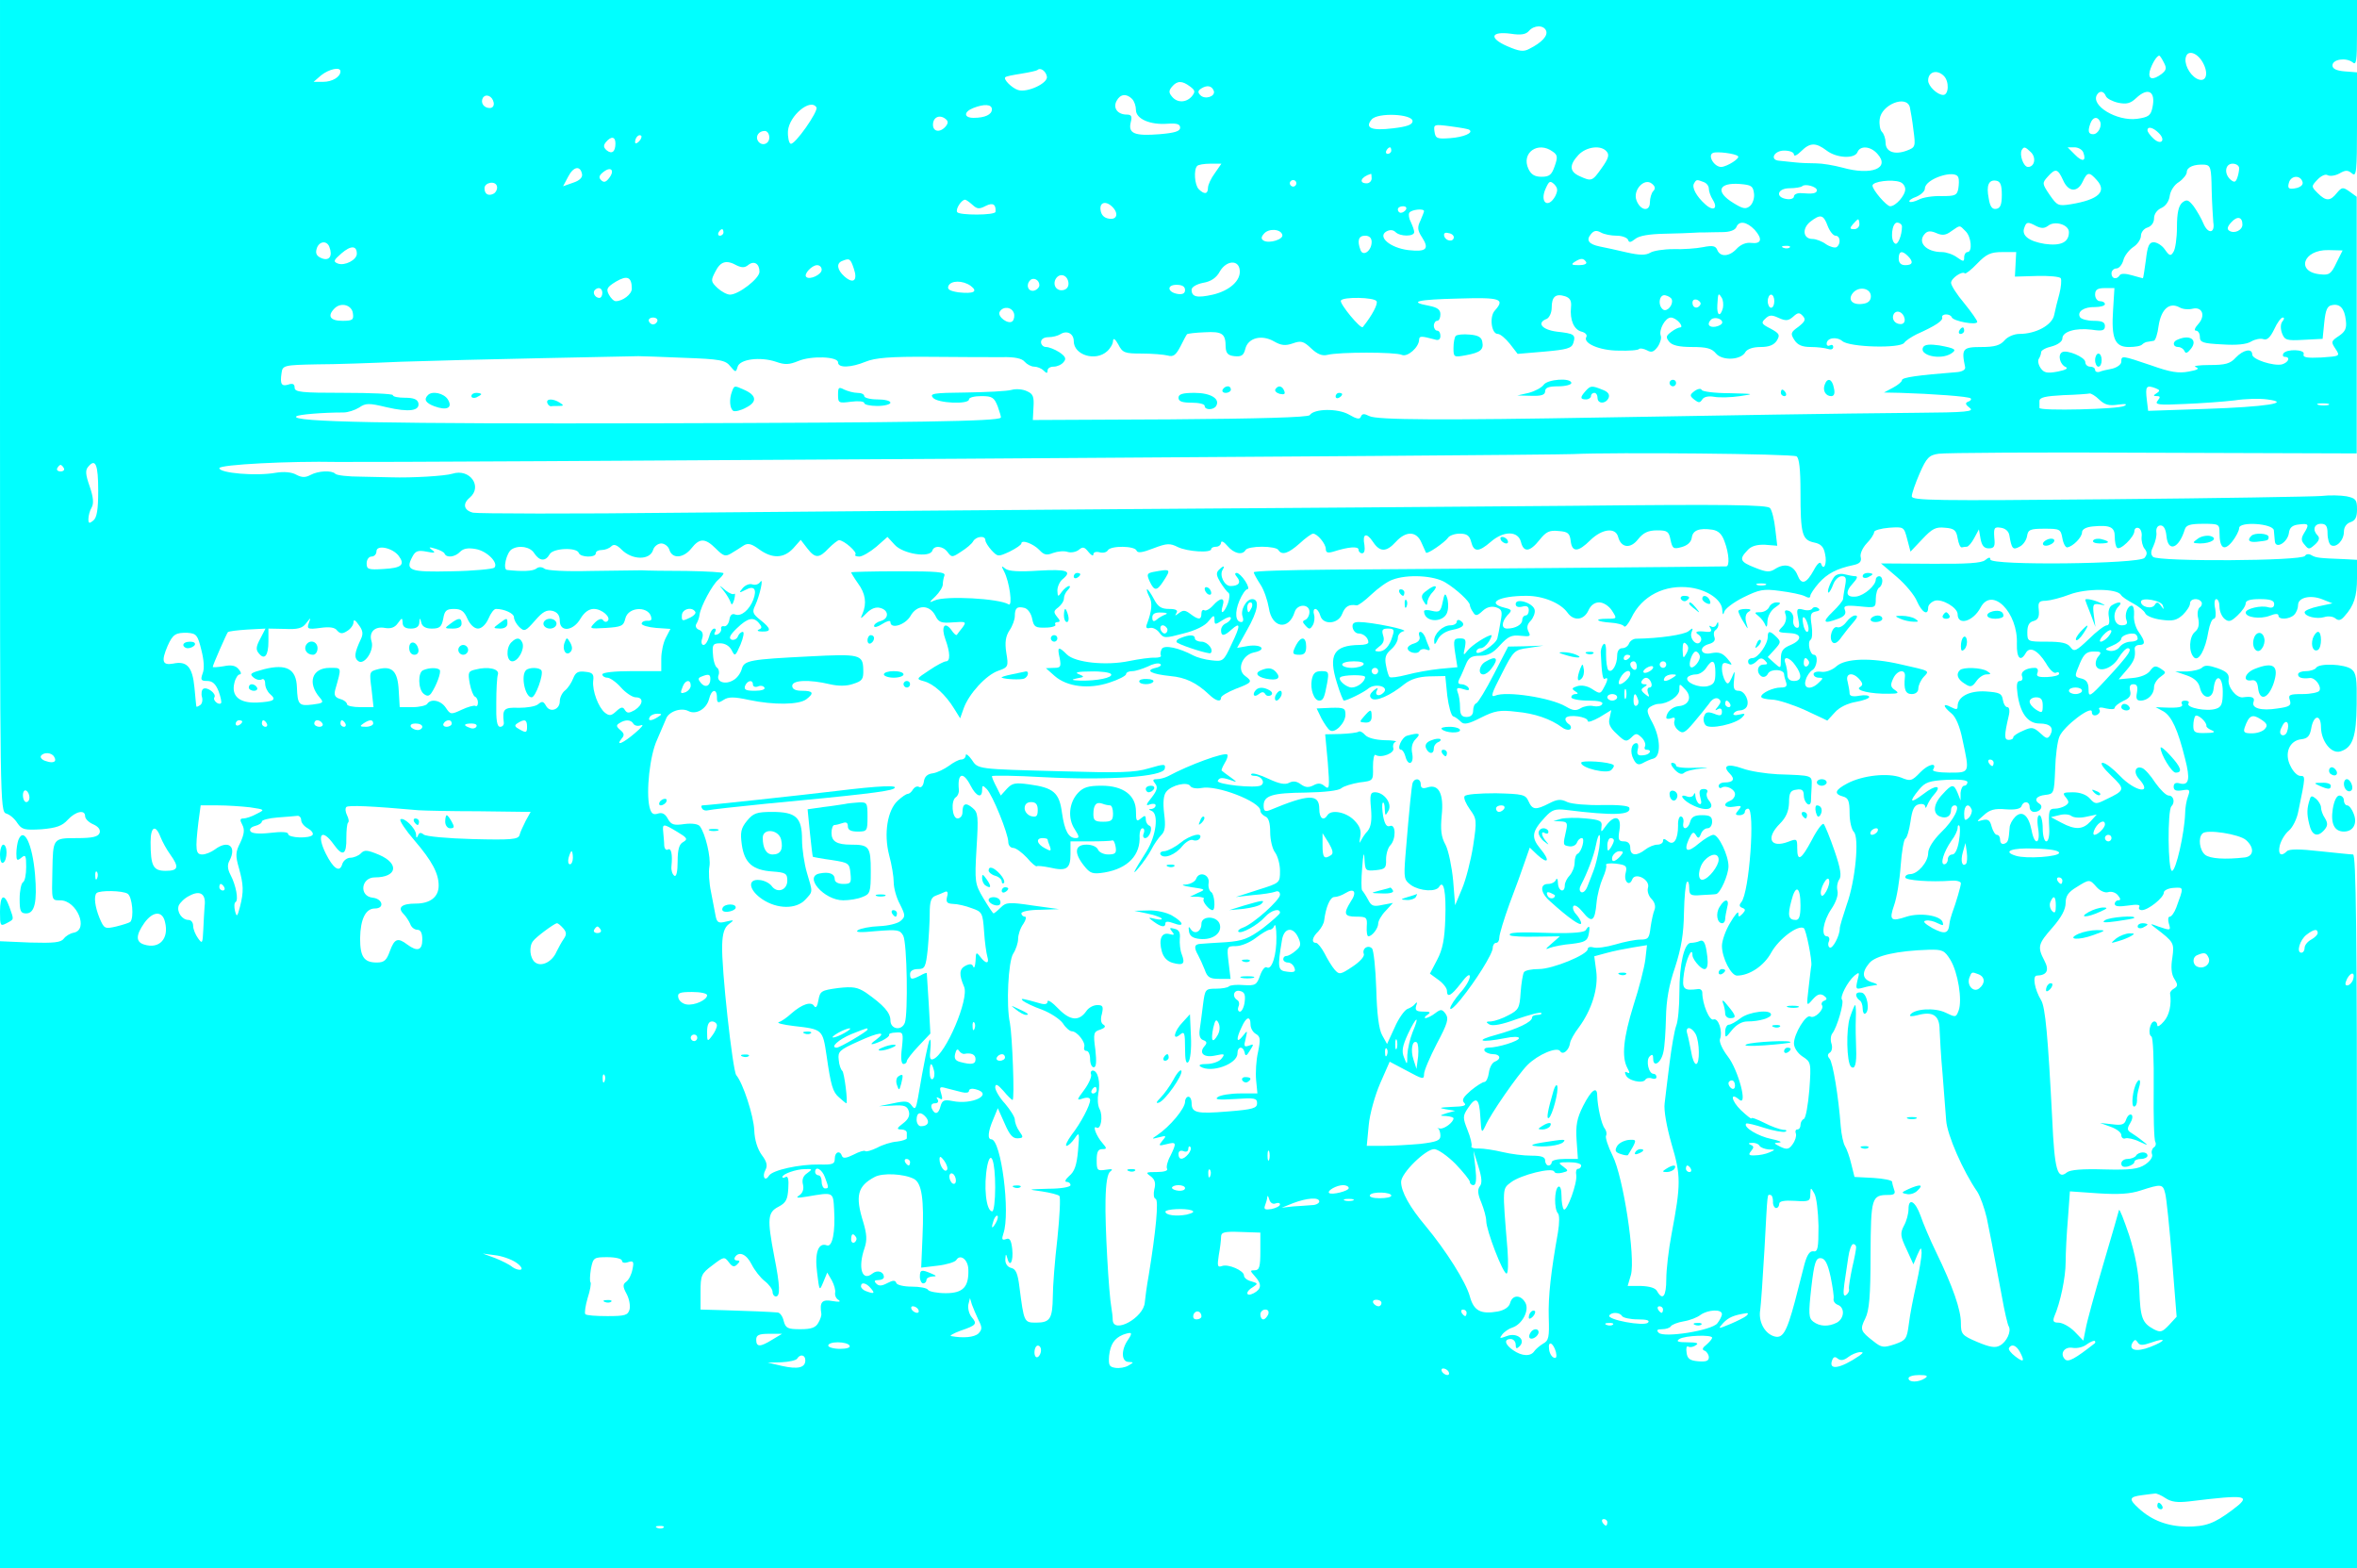 <?xml version="1.0" standalone="no"?>
<!DOCTYPE svg PUBLIC "-//W3C//DTD SVG 20010904//EN"
 "http://www.w3.org/TR/2001/REC-SVG-20010904/DTD/svg10.dtd">
<svg version="1.0" xmlns="http://www.w3.org/2000/svg"
 width="720pt" height="479pt" viewBox="0 0 720 479"
 preserveAspectRatio="xMidYMid meet">

<g transform="translate(0,479) scale(0.1,-0.1)"
fill="#00FFFF" stroke="none">
<path d="M0 3551 c0 -1212 0 -1240 19 -1246 11 -3 26 -16 34 -29 14 -20 21
-22 74 -19 45 4 63 10 80 29 24 26 53 32 53 11 0 -8 11 -19 25 -25 16 -7 23
-17 19 -27 -5 -11 -22 -15 -69 -15 -74 0 -73 0 -75 -100 -2 -92 -3 -90 24 -90
51 0 88 -90 41 -99 -11 -2 -24 -10 -30 -18 -9 -12 -30 -14 -103 -12 l-92 4 0
-957 0 -958 3600 0 3600 0 0 1090 c0 865 -3 1090 -12 1090 -7 0 -53 5 -102 10
-61 7 -93 7 -100 0 -18 -18 -28 -10 -22 17 4 16 16 36 28 46 11 9 25 36 29 60
22 106 22 107 6 107 -9 0 -22 13 -30 30 -20 38 -4 78 33 82 19 2 26 10 30 32
7 43 30 46 30 4 1 -43 32 -82 60 -73 37 12 48 44 49 144 1 79 -1 95 -16 107
-21 16 -99 19 -108 4 -3 -5 -17 -10 -31 -10 -13 0 -24 -4 -24 -10 0 -10 13
-14 36 -11 16 2 37 -26 29 -39 -3 -5 -26 -10 -51 -10 -40 0 -45 -2 -39 -19 5
-16 -1 -20 -38 -25 -50 -8 -80 1 -73 20 5 14 -5 18 -33 14 -20 -2 -47 32 -43
55 2 16 -6 24 -34 34 -26 9 -39 10 -47 2 -6 -6 -27 -11 -46 -12 l-36 0 35 -12
c23 -8 36 -20 40 -37 8 -36 38 -38 42 -4 5 48 28 41 28 -9 0 -37 -4 -47 -21
-52 -27 -9 -91 3 -84 16 4 5 -1 9 -10 9 -9 0 -13 -4 -10 -10 6 -10 -10 -13
-55 -11 l-25 1 24 -13 c25 -15 44 -56 66 -145 16 -62 12 -82 -16 -75 -13 4
-19 0 -19 -10 0 -11 7 -14 26 -11 23 4 25 2 18 -18 -5 -13 -9 -36 -9 -53 -2
-60 -28 -175 -40 -175 -13 0 -14 184 -2 197 12 12 7 33 -8 33 -8 0 -26 18 -41
39 -14 22 -32 42 -40 45 -21 8 -28 -13 -10 -33 44 -49 -11 -40 -58 9 -21 22
-44 40 -53 40 -9 0 2 -16 26 -39 44 -42 43 -45 -16 -73 -30 -15 -33 -15 -49 3
-11 12 -30 19 -52 19 -30 0 -33 -2 -21 -16 10 -13 10 -17 -2 -25 -8 -5 -22 -9
-31 -9 -19 0 -21 -5 -18 -62 1 -22 -3 -38 -9 -38 -6 0 -11 18 -11 40 0 22 -5
40 -10 40 -6 0 -8 -15 -4 -40 8 -49 -11 -55 -20 -6 -9 46 -29 62 -50 41 -9 -9
-17 -24 -17 -33 -3 -40 -5 -45 -16 -49 -7 -3 -13 2 -13 11 0 9 -4 16 -10 16
-5 0 -12 11 -16 25 -5 20 -11 24 -28 20 -20 -6 -19 -5 4 15 18 17 34 21 67 18
28 -2 44 1 48 9 6 18 25 16 25 -2 0 -8 6 -15 14 -15 19 0 29 17 16 25 -18 11
-10 24 18 27 26 3 27 4 30 78 1 41 7 86 13 100 13 32 99 97 99 76 0 -10 6 -13
15 -10 8 4 12 11 8 17 -4 6 3 8 21 3 14 -3 26 -3 26 2 0 5 12 14 26 21 19 8
25 17 21 31 -3 14 0 20 10 20 11 0 14 -7 11 -25 -4 -19 -1 -25 11 -25 22 0 41
19 41 41 0 10 9 24 19 31 19 14 19 14 1 26 -16 10 -21 8 -32 -7 -8 -11 -29
-20 -54 -22 l-42 -4 24 28 c24 28 28 40 25 65 -1 6 5 12 14 12 19 0 19 10 -2
40 -10 14 -16 37 -14 52 1 16 -2 28 -7 28 -13 0 -23 -27 -16 -45 4 -10 0 -15
-15 -15 -24 0 -30 37 -9 58 14 14 0 16 -21 3 -8 -5 -12 -19 -9 -35 3 -16 1
-26 -6 -26 -7 0 -32 -19 -55 -42 -39 -37 -45 -40 -56 -25 -9 13 -28 17 -72 17
-59 0 -60 0 -60 29 0 21 6 31 19 34 14 4 18 13 16 34 -3 24 1 28 22 28 14 1
46 9 72 19 50 19 144 19 157 -1 3 -6 20 -17 37 -26 17 -9 34 -23 37 -30 3 -8
25 -17 49 -20 35 -5 47 -2 66 15 12 12 22 27 22 35 0 15 26 18 35 4 3 -5 0
-13 -5 -16 -6 -4 -9 -19 -5 -34 4 -19 1 -32 -10 -41 -18 -15 -20 -61 -3 -78
14 -14 35 23 44 79 4 22 11 39 17 39 5 0 7 13 4 30 -4 17 -2 30 3 30 6 0 10
-11 10 -24 0 -13 7 -29 15 -36 13 -11 20 -9 40 10 14 13 25 29 25 37 0 9 14
13 43 13 32 0 44 -4 44 -15 0 -10 -6 -13 -18 -10 -21 7 -69 -4 -69 -16 0 -15
44 -21 73 -10 17 7 27 7 27 1 0 -14 34 -12 48 2 7 7 12 20 12 30 0 23 38 32
75 17 l30 -12 -42 -9 c-24 -5 -43 -13 -43 -18 0 -13 37 -22 60 -15 12 4 27 2
34 -4 10 -8 17 -6 28 7 29 32 38 61 38 116 l0 56 -37 2 c-79 3 -88 4 -102 12
-8 5 -16 4 -20 -2 -9 -16 -449 -18 -464 -3 -8 8 -7 17 1 33 6 13 11 32 9 43
-1 12 4 20 13 20 10 0 16 -12 18 -33 5 -50 38 -38 56 21 4 13 16 17 56 17 48
0 50 -1 50 -27 0 -48 14 -58 39 -27 11 14 21 33 21 41 0 21 104 14 106 -7 1
-8 2 -23 3 -33 2 -26 39 -4 43 25 2 17 11 24 31 26 30 4 32 0 15 -27 -9 -15
-9 -23 2 -35 12 -15 14 -15 32 1 12 11 15 20 8 27 -17 17 -11 36 10 36 15 0
20 -7 20 -29 0 -17 5 -33 10 -36 16 -10 40 14 40 41 0 14 8 25 20 29 15 5 20
15 20 39 0 30 -4 34 -32 40 -17 3 -52 4 -77 1 -25 -2 -317 -7 -648 -10 -533
-5 -603 -4 -603 9 0 9 11 40 24 70 21 48 29 56 58 60 18 3 313 5 655 3 l622
-2 0 392 0 392 -22 16 c-20 14 -23 14 -39 -5 -20 -25 -33 -25 -58 0 -20 20
-20 21 -1 41 11 12 25 18 31 14 7 -4 23 -2 36 5 19 11 26 11 39 0 13 -11 15 5
15 148 l0 161 -38 3 c-25 2 -37 8 -37 18 0 19 41 25 61 10 12 -11 14 2 14 89
l0 101 -3600 0 -3600 0 0 -1239z m4723 1145 c6 -15 -13 -36 -51 -55 -18 -10
-31 -8 -68 8 -57 25 -50 46 11 38 31 -5 46 -2 55 8 16 19 46 19 53 1z m2006
-97 c20 -36 9 -64 -19 -49 -23 13 -40 48 -32 68 7 20 35 10 51 -19z m-119 0
c9 -17 8 -23 -7 -35 -27 -20 -42 -17 -36 9 6 21 21 47 29 47 2 0 8 -9 14 -21z
m-5570 -27 c0 -17 -25 -32 -53 -32 l-29 0 23 20 c24 19 59 27 59 12z m2158
-16 c4 -20 -60 -50 -88 -41 -19 6 -46 33 -39 39 2 3 24 7 49 11 25 4 47 9 49
11 9 9 26 -3 29 -20z m2740 2 c17 -17 15 -58 -2 -58 -18 0 -46 27 -46 44 0 27
27 35 48 14z m-2303 -32 c16 -12 17 -16 6 -30 -17 -20 -45 -21 -61 -1 -10 12
-10 18 0 30 16 19 31 19 55 1z m73 -14 c5 -17 -27 -27 -41 -13 -9 9 -8 14 3
21 18 11 32 8 38 -8z m2725 -16 c3 -7 20 -16 38 -20 25 -5 37 -2 54 14 37 35
61 21 50 -29 -5 -24 -12 -29 -47 -34 -62 -8 -143 41 -122 74 8 13 21 11 27 -5z
m-4925 -19 c2 -10 -3 -17 -12 -17 -18 0 -29 16 -21 31 9 14 29 6 33 -14z
m1950 11 c7 -7 12 -22 12 -34 0 -27 43 -46 96 -42 29 2 39 -1 39 -12 0 -11
-16 -16 -63 -20 -76 -6 -96 2 -88 36 5 19 2 24 -12 24 -28 0 -43 20 -31 42 11
21 30 23 47 6z m2376 -25 c2 -10 8 -42 11 -70 7 -51 6 -53 -20 -63 -37 -14
-65 -4 -65 24 0 12 -5 27 -11 33 -6 6 -9 23 -7 39 5 44 81 75 92 37z m-3340
-1 c7 -11 -67 -117 -79 -111 -5 2 -9 20 -8 39 4 47 69 101 87 72z m536 -6 c0
-16 -21 -26 -56 -26 -30 0 -31 18 -1 30 33 13 57 12 57 -4z m-141 -52 c-17
-20 -39 -17 -39 5 0 23 20 32 38 18 9 -7 9 -13 1 -23z m1426 16 c0 -11 -17
-17 -60 -22 -65 -8 -87 1 -65 27 18 22 125 17 125 -5z m2099 1 c9 -14 -4 -41
-20 -41 -15 0 -17 10 -8 34 7 18 20 21 28 7z m-1925 -28 c12 -9 -18 -22 -59
-25 -40 -3 -45 -1 -48 20 -3 22 -2 23 50 16 29 -4 55 -8 57 -11z m2105 -9 c23
-22 8 -39 -15 -18 -10 9 -19 21 -19 26 0 13 17 9 34 -8z m-4244 -14 c0 -21
-24 -28 -35 -10 -8 14 3 30 21 30 8 0 14 -9 14 -20z m-398 -12 c-7 -7 -12 -8
-12 -2 0 14 12 26 19 19 2 -3 -1 -11 -7 -17z m-72 -6 c0 -26 -11 -34 -27 -21
-10 9 -10 15 -2 25 16 19 29 17 29 -4z m3700 -22 c30 -23 85 -26 94 -5 8 21
40 19 61 -5 40 -44 -18 -67 -107 -42 -26 7 -62 13 -80 13 -18 0 -48 1 -65 3
-18 2 -40 4 -48 5 -30 2 -16 31 15 31 17 0 30 -5 30 -12 0 -7 10 -2 22 10 27
27 45 27 78 2z m-1330 0 c0 -5 -5 -10 -11 -10 -5 0 -7 5 -4 10 3 6 8 10 11 10
2 0 4 -4 4 -10z m493 -3 c15 -10 16 -17 6 -45 -9 -26 -16 -32 -40 -32 -21 0
-32 7 -40 24 -23 49 29 86 74 53z m165 0 c9 -10 5 -22 -15 -50 -29 -41 -31
-42 -68 -25 -31 14 -32 34 -3 65 24 25 69 31 86 10z m1296 -2 c17 -17 11 -45
-9 -45 -14 0 -27 38 -19 52 7 11 10 10 28 -7z m160 -1 c10 -27 -3 -30 -26 -6
l-22 22 21 0 c11 0 24 -7 27 -16z m-1055 -11 c8 -6 -33 -32 -51 -33 -22 0 -43
36 -25 43 12 5 68 -2 76 -10z m-1598 -52 c-12 -16 -21 -36 -21 -45 0 -19 -11
-21 -28 -4 -13 13 -16 60 -5 71 3 4 22 7 40 7 l34 0 -20 -29z m3045 -51 c1
-41 4 -86 5 -99 6 -34 -16 -37 -30 -4 -6 15 -20 39 -30 53 -16 20 -21 22 -35
11 -11 -10 -16 -31 -16 -75 0 -33 -5 -68 -11 -76 -8 -13 -12 -12 -26 8 -8 12
-24 22 -34 22 -14 0 -19 -11 -24 -55 -4 -30 -8 -55 -9 -55 0 0 -16 4 -33 9
-20 6 -35 6 -38 0 -9 -14 -25 -11 -25 6 0 8 7 15 15 15 8 0 17 11 21 24 3 14
17 32 30 41 13 8 24 24 24 35 0 10 9 22 20 25 12 4 20 15 20 28 0 13 9 26 23
32 13 6 23 21 25 37 2 15 14 34 28 42 13 9 24 23 24 30 0 16 23 25 55 23 18
-2 20 -10 21 -77z m84 66 c0 -8 -3 -22 -6 -30 -5 -13 -9 -14 -20 -5 -21 18
-17 49 6 49 11 0 20 -6 20 -14z m-5062 -18 c2 -10 -8 -20 -27 -26 l-31 -11 16
30 c16 31 37 34 42 7z m81 -14 c-9 -11 -15 -12 -23 -4 -8 8 -6 15 9 26 23 17
34 2 14 -22z m4443 -4 c16 -37 44 -39 60 -5 14 30 20 31 43 5 32 -35 6 -60
-80 -74 -38 -6 -41 -4 -64 29 -23 34 -23 36 -6 55 24 27 31 25 47 -10z m-2112
5 c0 -8 -7 -15 -15 -15 -26 0 -18 20 13 29 1 1 2 -6 2 -14z m1792 3 c3 -7 2
-22 0 -35 -4 -20 -10 -22 -51 -22 -26 1 -58 -4 -70 -11 -13 -6 -25 -9 -28 -6
-3 3 6 10 21 15 14 6 26 17 26 25 0 30 94 60 102 34z m1051 -12 c4 -9 -3 -16
-16 -20 -26 -6 -31 -2 -24 19 8 19 33 20 40 1z m-5524 -37 c-16 -9 -29 -3 -29
16 0 18 34 24 38 6 2 -7 -2 -17 -9 -22z m2451 31 c0 -5 -4 -10 -10 -10 -5 0
-10 5 -10 10 0 6 5 10 10 10 6 0 10 -4 10 -10z m791 -39 c-22 -40 -49 -19 -29
24 10 22 13 24 26 12 11 -12 11 -19 3 -36z m299 15 c-5 -5 -10 -21 -10 -34 0
-30 -29 -26 -41 6 -12 31 24 70 47 51 10 -8 12 -15 4 -23z m154 28 c9 -3 16
-12 16 -20 0 -8 5 -23 12 -34 17 -27 2 -37 -23 -14 -27 24 -42 52 -34 64 7 12
8 12 29 4z m600 0 c9 -3 16 -13 16 -22 0 -19 -29 -52 -46 -52 -11 0 -54 50
-54 63 0 13 60 20 84 11z m311 -39 c0 -29 -4 -41 -17 -43 -12 -2 -19 6 -23 32
-8 40 0 58 23 54 13 -2 17 -14 17 -43z m-757 4 c2 -14 -4 -31 -12 -38 -13 -11
-22 -9 -51 9 -56 34 -46 63 20 58 35 -3 40 -6 43 -29z m192 10 c0 -10 -13 -12
-47 -9 -13 1 -23 -4 -23 -10 0 -6 -10 -10 -22 -8 -36 5 -29 33 9 33 17 0 34 3
38 6 8 9 45 -1 45 -12z m-2579 -45 c14 -13 21 -13 40 -3 22 11 32 5 30 -18 -1
-11 -111 -11 -117 -1 -6 9 13 38 24 38 3 0 13 -7 23 -16z m427 -6 c20 -20 14
-40 -10 -36 -15 2 -24 11 -26 26 -4 24 16 30 36 10z m897 -8 c-3 -5 -10 -10
-16 -10 -5 0 -9 5 -9 10 0 6 7 10 16 10 8 0 12 -4 9 -10z m55 -5 c0 -2 -5 -15
-11 -29 -10 -20 -9 -30 5 -51 23 -36 13 -45 -42 -39 -56 7 -95 41 -67 57 11 6
21 5 28 -2 14 -14 57 -14 57 0 0 6 -5 19 -10 30 -6 11 -8 24 -5 29 6 10 45 14
45 5z m1233 -45 c6 -16 17 -30 24 -30 15 0 17 -26 3 -35 -5 -3 -20 1 -32 9
-12 9 -31 16 -41 16 -29 0 -33 31 -8 52 32 25 41 23 54 -12z m1267 4 c0 -17
-24 -29 -40 -19 -8 5 -6 13 6 26 18 20 34 17 34 -7z m-1170 1 c0 -8 -7 -15
-16 -15 -14 0 -14 3 -4 15 7 8 14 15 16 15 2 0 4 -7 4 -15z m-320 -17 c25 -28
21 -44 -11 -40 -15 2 -32 -5 -44 -18 -22 -24 -50 -26 -59 -4 -5 13 -14 15 -44
9 -20 -4 -61 -7 -90 -6 -30 0 -62 -5 -71 -11 -14 -8 -32 -8 -72 1 -30 7 -66
15 -82 18 -34 7 -43 19 -27 38 9 11 17 12 30 5 10 -6 32 -10 49 -10 16 0 31
-6 34 -12 3 -10 8 -9 22 2 12 10 43 15 89 16 39 1 79 2 89 3 9 1 25 1 35 1 9
0 33 1 54 1 22 0 38 6 42 15 8 21 32 17 56 -8z m450 10 c0 -27 -13 -58 -21
-52 -16 9 -10 64 6 64 8 0 15 -6 15 -12z m411 1 c15 -7 24 -7 35 1 20 17 64 4
64 -19 0 -31 -24 -43 -74 -36 -49 8 -72 26 -62 50 6 18 11 18 37 4z m-217 -15
c18 -17 22 -64 6 -64 -5 0 -10 -7 -10 -16 0 -14 -2 -14 -22 0 -12 9 -33 16
-46 16 -49 0 -77 31 -51 57 8 8 18 8 34 1 18 -8 29 -7 46 6 28 19 24 19 43 0z
m-3794 -4 c0 -5 -5 -10 -11 -10 -5 0 -7 5 -4 10 3 6 8 10 11 10 2 0 4 -4 4
-10z m1707 -7 c5 -14 -40 -28 -57 -18 -8 5 -8 11 1 21 14 17 51 15 56 -3z
m524 -8 c-1 -15 -24 -12 -29 3 -3 9 2 13 12 10 10 -1 17 -7 17 -13z m-251 -14
c0 -27 -26 -46 -34 -25 -11 29 -6 44 14 44 13 0 20 -7 20 -19z m-3184 -15 c11
-28 0 -44 -23 -35 -15 6 -20 14 -16 28 6 24 31 28 39 7z m84 -21 c0 -19 -37
-38 -58 -30 -15 6 -13 10 11 31 29 25 47 24 47 -1z m4377 19 c-3 -3 -12 -4
-19 -1 -8 3 -5 6 6 6 11 1 17 -2 13 -5z m1670 -47 c-16 -34 -22 -38 -49 -35
-76 7 -53 76 25 74 l43 -1 -19 -38z m-1309 21 c18 -18 15 -28 -8 -28 -13 0
-20 7 -20 20 0 23 10 26 28 8z m329 -25 l-2 -38 67 2 c37 1 70 -2 73 -7 3 -5
1 -27 -4 -47 -6 -21 -13 -50 -16 -65 -6 -31 -56 -58 -106 -58 -17 0 -37 -9
-46 -20 -13 -15 -30 -20 -70 -20 -58 0 -62 -5 -50 -62 1 -8 -10 -14 -28 -15
-116 -9 -165 -16 -165 -24 0 -5 -12 -15 -27 -23 l-28 -15 50 -1 c97 -3 210
-11 215 -17 3 -3 -1 -8 -8 -10 -10 -4 -8 -9 5 -19 15 -11 -8 -14 -167 -15
-234 -2 -599 -8 -940 -14 -504 -9 -705 -8 -727 4 -16 8 -22 8 -26 -2 -3 -9
-13 -7 -37 7 -34 19 -106 18 -119 -2 -4 -7 -159 -11 -426 -13 l-420 -2 2 39
c2 32 -1 41 -20 49 -12 6 -33 8 -47 4 -14 -4 -76 -7 -139 -8 -100 -1 -112 -3
-101 -16 14 -17 110 -21 110 -5 0 6 17 10 38 10 33 0 39 -4 50 -32 6 -17 11
-33 9 -34 -10 -11 -262 -15 -1052 -17 -827 -2 -1118 4 -1100 21 6 6 83 12 144
12 14 0 35 7 48 15 20 14 30 14 84 1 69 -16 102 -11 97 13 -3 11 -14 16 -41
16 -20 0 -37 3 -37 8 0 4 -67 7 -150 7 -130 0 -150 2 -150 16 0 11 -6 14 -20
9 -20 -6 -25 2 -20 35 3 24 7 25 108 27 53 0 169 4 257 8 88 3 284 8 435 11
151 3 282 6 290 6 8 0 71 -2 139 -5 111 -4 127 -7 142 -26 16 -19 17 -19 22
-2 6 24 69 32 117 16 28 -10 41 -9 68 2 40 17 122 14 122 -4 0 -18 40 -16 84
2 29 12 75 16 199 15 89 -1 187 -1 218 -1 39 1 61 -4 69 -14 7 -8 20 -15 29
-15 9 0 22 -5 29 -12 9 -9 12 -9 12 0 0 7 8 12 19 12 10 0 24 6 30 14 9 10 6
17 -13 30 -14 9 -32 16 -41 16 -8 0 -15 7 -15 15 0 9 9 15 23 15 12 0 28 4 36
9 20 13 41 2 41 -21 0 -43 67 -63 102 -31 10 9 18 23 18 32 1 10 7 5 16 -11
13 -26 20 -28 72 -28 31 0 67 -3 79 -6 17 -5 25 1 39 28 9 18 18 35 20 37 2 2
26 5 54 6 54 3 64 -4 64 -45 1 -19 7 -26 27 -28 21 -2 28 2 33 22 8 34 50 45
88 23 21 -12 34 -14 57 -6 25 9 33 7 56 -15 19 -18 34 -24 50 -20 35 9 208 9
227 0 17 -8 53 23 53 47 1 11 6 11 48 0 11 -4 17 0 17 11 0 9 -4 16 -10 16 -5
0 -10 7 -10 15 0 8 5 15 10 15 6 0 10 9 10 20 0 14 -9 21 -35 26 -65 12 -36
19 90 22 130 4 143 -1 111 -37 -17 -19 -10 -71 9 -71 8 0 24 -14 37 -30 l24
-31 82 7 c68 6 83 10 88 26 8 26 3 29 -51 35 -45 6 -62 27 -30 39 8 4 15 19
15 34 0 34 12 44 41 35 15 -5 20 -14 18 -33 -4 -40 9 -69 32 -75 12 -3 18 -10
15 -16 -12 -19 40 -42 98 -42 32 -1 60 1 63 5 3 3 14 1 24 -4 14 -8 21 -5 33
11 8 12 12 27 9 34 -6 18 14 55 31 55 8 0 19 -7 26 -15 7 -8 8 -15 3 -15 -5 0
-18 -6 -28 -14 -16 -12 -17 -16 -6 -30 9 -11 30 -16 70 -16 44 0 60 -4 73 -20
20 -23 77 -20 90 5 6 9 23 15 46 15 26 0 41 6 50 20 10 17 8 21 -19 36 -28 14
-30 18 -17 30 12 12 20 13 41 3 22 -10 30 -9 44 3 15 14 20 14 30 3 10 -11 7
-17 -13 -33 -24 -17 -25 -21 -13 -40 10 -16 24 -22 51 -22 20 0 43 -3 52 -6 9
-3 16 -1 16 6 0 6 -4 8 -10 5 -5 -3 -10 -1 -10 5 0 18 30 23 48 8 22 -19 178
-23 189 -5 5 7 22 18 38 26 58 26 80 41 78 51 -4 12 24 13 29 1 4 -12 78 -26
78 -14 0 4 -18 30 -40 57 -22 26 -40 54 -40 62 0 14 34 37 42 29 2 -3 20 11
38 30 28 29 41 35 77 35 l42 0 -2 -37z m-3549 -13 c13 -37 -1 -49 -29 -24 -22
20 -25 40 -6 47 22 9 25 7 35 -23z m2237 20 c4 -6 -6 -10 -22 -10 -22 0 -25 2
-13 10 19 12 27 12 35 0z m-2594 -11 c15 -7 24 -7 34 1 18 15 35 5 35 -20 0
-21 -64 -70 -90 -70 -9 0 -26 9 -38 20 -21 20 -21 23 -7 50 16 32 34 37 66 19z
m1536 -14 c4 -32 -31 -63 -82 -75 -49 -11 -65 -7 -65 15 0 8 15 17 35 21 24 4
41 15 52 36 20 33 57 35 60 3z m-1277 1 c0 -15 -37 -32 -47 -22 -9 8 17 36 33
36 8 0 14 -6 14 -14z m-580 -58 c0 -17 -28 -38 -49 -38 -6 0 -15 9 -21 20 -9
17 -6 23 22 40 34 20 48 14 48 -22z m1333 23 c3 -12 -1 -22 -11 -26 -20 -7
-36 9 -29 29 9 22 34 20 40 -3z m-88 -12 c0 -7 -8 -15 -17 -17 -18 -3 -25 18
-11 32 10 10 28 1 28 -15z m-210 -2 c24 -18 9 -25 -37 -20 -26 4 -35 9 -31 19
7 18 44 18 68 1z m655 -13 c0 -10 -7 -14 -22 -12 -32 5 -35 28 -4 28 17 0 26
-5 26 -16z m-1780 -9 c0 -8 -4 -15 -9 -15 -13 0 -22 16 -14 24 11 11 23 6 23
-9z m3875 -10 c0 -13 -8 -21 -24 -23 -32 -5 -48 12 -31 33 18 22 55 15 55 -10z
m740 -40 c-6 -89 5 -115 48 -115 19 0 37 3 41 8 4 4 12 8 17 8 5 1 13 2 18 3
5 0 12 21 15 46 8 51 33 73 64 56 10 -6 28 -7 40 -4 30 7 40 -22 17 -47 -11
-12 -13 -20 -7 -20 7 0 12 -9 12 -19 0 -17 9 -20 68 -23 44 -3 75 0 89 9 12 7
29 10 37 7 11 -4 21 5 33 30 9 20 21 36 26 36 6 0 5 -5 -1 -12 -6 -8 -6 -22
-1 -36 8 -21 14 -23 66 -20 l58 3 5 50 c4 38 9 51 24 53 24 5 38 -10 42 -47 3
-24 -2 -34 -21 -47 -24 -16 -25 -18 -11 -39 15 -23 15 -23 -43 -27 -44 -2 -57
0 -54 10 6 15 -53 17 -62 2 -3 -5 -1 -10 4 -10 19 0 12 -17 -8 -23 -26 -6 -91
15 -91 30 0 20 -27 15 -50 -9 -17 -19 -32 -23 -81 -23 -32 0 -51 -3 -42 -6 13
-5 7 -9 -21 -14 -31 -6 -56 -2 -115 19 -89 30 -91 31 -91 11 0 -8 -12 -17 -27
-21 -16 -3 -34 -7 -40 -10 -7 -2 -13 1 -13 6 0 6 -7 10 -15 10 -8 0 -15 6 -15
14 0 15 -57 39 -71 30 -14 -8 -6 -38 11 -45 9 -4 1 -9 -24 -14 -32 -6 -42 -4
-52 10 -7 10 -10 23 -6 29 4 6 7 15 7 20 0 6 15 14 33 18 18 5 32 15 32 24 0
21 40 33 89 27 33 -5 41 -3 41 11 0 12 -9 16 -34 16 -19 0 -38 5 -42 11 -10
17 12 32 46 31 16 0 30 4 30 9 0 5 -7 9 -15 9 -8 0 -15 9 -15 20 0 15 7 20 30
20 l29 0 -4 -65z m-1348 30 c5 -16 -14 -38 -26 -31 -18 12 -13 48 6 44 9 -2
18 -7 20 -13z m156 -26 c-8 -29 -19 -23 -17 9 2 37 3 39 13 23 5 -7 6 -22 4
-32z m157 21 c0 -11 -4 -20 -10 -20 -5 0 -10 9 -10 20 0 11 5 20 10 20 6 0 10
-9 10 -20z m-1215 0 c5 -8 -13 -43 -42 -79 -6 -8 -72 72 -67 81 7 12 102 10
109 -2z m989 -11 c-8 -14 -24 -10 -24 6 0 9 6 12 15 9 8 -4 12 -10 9 -15z
m-4116 -26 c3 -20 -1 -23 -32 -23 -38 0 -47 15 -24 38 20 20 53 10 56 -15z
m2019 1 c3 -8 1 -20 -4 -25 -12 -12 -48 14 -39 29 10 17 36 15 43 -4z m2721
-17 c2 -10 -3 -17 -12 -17 -18 0 -29 16 -21 31 9 14 29 6 33 -14z m-3810 -8
c-2 -6 -8 -10 -13 -10 -5 0 -11 4 -13 10 -2 6 4 11 13 11 9 0 15 -5 13 -11z
m3253 -4 c0 -5 -9 -11 -21 -13 -20 -3 -27 8 -13 22 10 9 34 3 34 -9z m1324
-201 c13 -5 14 -8 3 -15 -11 -7 -11 -9 1 -9 10 0 11 -3 2 -14 -10 -12 2 -14
82 -10 51 2 120 7 153 11 32 5 77 6 99 3 79 -10 -4 -23 -187 -29 l-176 -6 -4
33 c-5 42 -2 47 27 36z m-172 -35 c17 -16 30 -19 57 -15 24 3 30 2 19 -4 -17
-10 -259 -16 -259 -6 0 3 0 13 0 21 0 11 17 15 73 18 39 1 76 4 80 5 4 1 18
-7 30 -19z m700 -16 c-7 -2 -21 -2 -30 0 -10 3 -4 5 12 5 17 0 24 -2 18 -5z
m-1625 -157 c8 -5 12 -39 12 -109 0 -129 5 -146 41 -154 21 -4 30 -13 34 -35
7 -29 -4 -54 -12 -30 -3 8 -12 0 -22 -19 -23 -42 -38 -47 -50 -16 -12 30 -38
38 -67 20 -18 -12 -28 -11 -63 3 -46 18 -49 26 -23 53 11 13 29 18 54 17 l37
-3 -6 51 c-3 28 -10 57 -16 64 -8 10 -126 12 -606 7 -328 -3 -933 -7 -1346
-10 -412 -3 -1028 -8 -1367 -11 -340 -4 -629 -3 -643 0 -28 7 -33 27 -10 46
40 34 0 90 -53 73 -23 -7 -123 -13 -187 -11 -11 0 -52 1 -92 2 -39 0 -75 4
-79 9 -11 11 -52 9 -76 -4 -15 -8 -26 -8 -43 1 -14 8 -38 10 -62 6 -61 -11
-173 -1 -173 14 0 11 217 22 360 19 136 -2 3688 20 3775 24 126 6 671 1 683
-7z m-5188 -105 c0 -58 -4 -82 -15 -91 -12 -10 -15 -9 -15 4 0 10 4 26 10 36
7 12 5 32 -6 64 -13 37 -14 50 -4 61 22 26 30 5 30 -74z m-105 69 c3 -5 -1
-10 -10 -10 -9 0 -13 5 -10 10 3 6 8 10 10 10 2 0 7 -4 10 -10z m6265 -209 c0
-15 3 -31 7 -34 9 -10 53 33 53 51 0 7 6 12 13 9 6 -2 11 -14 9 -27 -1 -12 3
-29 9 -36 9 -11 8 -18 0 -28 -16 -19 -471 -24 -471 -5 0 8 -5 7 -16 -2 -11 -9
-55 -12 -167 -11 l-151 1 48 -41 c27 -23 55 -57 62 -75 15 -34 34 -45 34 -19
0 8 9 17 20 21 22 7 70 -21 70 -41 0 -36 47 -23 70 20 35 66 115 -15 111 -111
-1 -43 11 -56 27 -28 12 22 37 9 62 -31 11 -20 25 -32 30 -29 6 3 10 2 10 -3
0 -5 -16 -9 -36 -10 -28 -1 -35 2 -30 13 3 9 0 15 -8 15 -27 0 -45 -12 -39
-26 3 -8 0 -14 -7 -14 -9 0 -11 -12 -7 -40 8 -58 31 -90 67 -90 33 0 45 -13
33 -35 -8 -13 -12 -12 -31 6 -20 18 -26 19 -52 7 -17 -7 -30 -16 -30 -20 0 -5
-6 -8 -14 -8 -14 0 -14 13 0 73 4 16 2 27 -4 27 -6 0 -12 10 -14 23 -3 19 -10
22 -52 25 -50 3 -86 -16 -86 -45 0 -11 -4 -11 -20 -3 -26 14 -26 3 1 -19 13
-10 26 -40 34 -81 22 -102 23 -100 -41 -100 -31 0 -53 4 -49 9 14 24 -15 17
-39 -8 -26 -27 -30 -28 -59 -16 -39 15 -117 7 -164 -18 -38 -20 -42 -32 -13
-40 16 -4 20 -14 20 -51 0 -25 6 -50 13 -57 17 -17 5 -149 -22 -223 -11 -33
-21 -65 -21 -72 0 -22 -22 -64 -31 -58 -4 2 -6 11 -2 19 3 8 0 15 -6 15 -19 0
-12 46 13 83 15 22 22 44 19 56 -3 12 0 27 5 34 8 10 5 33 -14 88 -14 41 -29
77 -33 82 -4 4 -20 -17 -36 -48 -33 -62 -45 -69 -45 -25 0 28 -1 29 -27 19
-55 -21 -70 11 -26 55 19 19 27 38 28 64 0 30 4 38 23 40 16 3 22 -2 22 -17 0
-22 19 -40 22 -19 0 7 1 28 2 45 1 36 7 34 -104 38 -36 2 -84 9 -108 18 -45
16 -62 8 -38 -16 17 -17 11 -27 -16 -27 -10 0 -18 -5 -18 -11 0 -5 4 -8 9 -5
14 9 41 -5 41 -20 0 -8 -7 -17 -15 -20 -25 -10 -17 -23 12 -18 23 4 25 3 13
-11 -10 -12 -10 -15 4 -15 9 0 16 5 16 10 0 6 5 10 10 10 22 0 4 -257 -21
-286 -7 -8 -6 -14 3 -17 10 -4 11 -7 1 -18 -11 -11 -13 -11 -13 2 0 7 -11 -6
-25 -30 -14 -23 -25 -55 -25 -70 0 -37 28 -91 46 -91 38 0 83 30 105 71 23 41
81 85 99 74 7 -4 26 -99 23 -115 -1 -3 -4 -32 -8 -65 -7 -60 -7 -60 12 -38 14
16 23 19 34 12 11 -8 11 -12 1 -16 -6 -2 -10 -9 -6 -14 7 -12 -23 -42 -36 -34
-13 8 -50 -53 -50 -82 0 -13 11 -30 26 -40 26 -17 27 -18 21 -102 -4 -47 -11
-87 -17 -89 -5 -2 -10 -10 -10 -18 0 -8 -4 -14 -10 -14 -5 0 -7 -6 -4 -13 2
-7 -2 -21 -10 -32 -11 -16 -18 -17 -37 -8 -22 11 -22 12 -4 13 11 1 0 6 -24
11 -40 8 -87 36 -77 47 3 2 28 -4 55 -13 28 -9 57 -14 64 -12 7 3 5 6 -6 6
-10 1 -36 10 -57 21 -22 11 -40 18 -40 14 0 -3 -14 8 -32 25 -30 29 -34 57 -5
32 27 -22 -3 91 -35 132 -17 22 -27 45 -24 53 9 24 -5 66 -20 60 -12 -5 -34
47 -34 82 0 7 -6 12 -12 11 -46 -6 -51 -1 -44 48 6 43 26 85 26 55 0 -7 9 -21
19 -31 24 -24 33 -9 24 44 -4 26 -10 35 -20 31 -8 -4 -21 -6 -28 -6 -20 0 -35
-64 -35 -152 0 -42 -4 -88 -10 -102 -5 -14 -14 -65 -20 -113 -6 -49 -13 -104
-15 -123 -3 -21 6 -71 21 -124 29 -97 29 -123 0 -276 -9 -47 -16 -109 -16
-137 0 -53 -11 -67 -28 -37 -5 10 -23 15 -49 16 l-41 0 10 34 c14 53 -23 298
-56 364 -14 28 -23 56 -20 61 3 6 1 15 -4 22 -10 12 -22 67 -23 100 0 31 -18
18 -43 -31 -19 -38 -23 -59 -20 -105 l4 -57 -40 0 c-22 0 -40 -4 -40 -10 0 -5
-4 -10 -10 -10 -5 0 -10 7 -10 15 0 11 -11 15 -42 15 -24 0 -63 5 -88 11 -25
6 -57 11 -73 11 -15 -1 -25 3 -22 7 2 5 -3 27 -12 49 -15 38 -15 43 1 67 25
38 35 31 38 -27 3 -49 4 -51 15 -28 15 36 100 158 129 187 32 32 91 57 100 42
8 -13 27 3 30 25 1 8 13 30 27 48 39 53 60 119 53 172 l-6 45 37 10 c21 6 57
13 81 17 l43 7 -5 -44 c-3 -24 -19 -87 -36 -139 -31 -100 -37 -158 -19 -192 8
-15 8 -18 0 -14 -7 4 -9 1 -5 -7 6 -18 52 -28 60 -15 3 5 12 7 20 4 8 -3 14
-1 14 4 0 6 -4 10 -9 10 -15 0 -24 41 -12 53 8 8 11 6 11 -7 0 -28 24 -13 31
20 4 16 7 63 8 105 1 54 9 100 28 155 19 59 26 101 27 166 1 48 5 90 9 94 4 4
7 -4 7 -18 0 -22 4 -25 38 -22 20 1 40 2 44 3 13 2 38 59 38 85 0 33 -30 96
-46 96 -7 0 -27 -12 -44 -26 -36 -31 -48 -25 -31 13 10 21 14 24 21 13 7 -12
10 -12 16 3 3 9 12 17 20 17 8 0 14 9 14 20 0 16 -7 20 -31 20 -22 0 -32 -5
-36 -20 -6 -24 -25 -27 -21 -4 2 10 -1 19 -7 20 -5 2 -10 -11 -9 -28 0 -42
-13 -63 -32 -47 -10 8 -14 8 -14 0 0 -6 -8 -11 -17 -11 -10 0 -27 -7 -37 -15
-27 -21 -46 -19 -46 5 0 13 -7 20 -19 20 -17 0 -19 5 -14 35 7 42 -15 48 -41
13 -15 -21 -16 -22 -14 -3 3 17 -4 21 -48 25 -28 3 -62 2 -75 -1 l-24 -7 23
-1 c19 -1 21 -5 16 -28 -10 -44 -10 -45 9 -48 10 -2 21 3 24 11 3 8 9 14 15
14 11 0 -1 -43 -13 -48 -5 -2 -9 -14 -9 -27 0 -13 -7 -30 -15 -39 -8 -8 -15
-22 -15 -30 0 -25 -20 -19 -21 7 0 12 -3 16 -6 10 -2 -7 -13 -13 -24 -13 -26
0 -24 -27 6 -53 56 -51 95 -78 95 -67 0 6 -7 18 -15 27 -8 8 -12 19 -9 25 4 6
16 -2 29 -18 28 -35 37 -28 42 29 2 23 11 57 19 75 8 18 13 36 10 40 -2 4 11
6 30 4 31 -4 35 -7 30 -28 -7 -26 11 -44 20 -20 9 23 56 -1 48 -26 -3 -10 2
-25 11 -34 10 -10 13 -23 9 -33 -4 -9 -9 -33 -12 -53 -4 -34 -7 -38 -31 -38
-16 0 -50 -7 -77 -15 -27 -8 -57 -12 -66 -9 -10 3 -18 1 -18 -5 0 -17 -107
-61 -149 -61 -22 0 -43 -4 -46 -10 -3 -5 -8 -33 -10 -62 -3 -47 -6 -53 -37
-69 -18 -10 -42 -18 -53 -19 -16 0 -17 -2 -6 -9 10 -6 38 -1 84 16 38 13 71
22 75 19 3 -3 -2 -6 -11 -6 -9 0 -17 -3 -17 -8 0 -14 -45 -35 -110 -53 -67
-18 -49 -25 28 -10 23 5 42 5 42 0 0 -9 -64 -29 -93 -29 -10 0 -15 -4 -12 -10
3 -5 15 -10 26 -10 22 0 26 -15 5 -23 -8 -3 -16 -18 -18 -34 -2 -15 -8 -28
-14 -28 -5 0 -24 -12 -41 -26 -23 -20 -29 -29 -20 -38 8 -8 -2 -11 -38 -12
-37 -2 -42 -3 -20 -7 l30 -5 -25 -7 c-24 -8 -24 -8 -2 -9 12 -1 22 -4 22 -7 0
-12 -29 -34 -42 -31 -7 2 -10 2 -5 0 4 -3 7 -13 7 -22 0 -15 -12 -19 -61 -25
-34 -3 -85 -6 -113 -6 l-51 0 6 63 c3 34 19 91 35 128 l29 66 53 -28 c48 -26
52 -27 52 -10 0 11 18 52 39 93 33 62 37 76 27 91 -11 15 -15 15 -32 2 -10 -8
-23 -14 -29 -15 -5 0 -3 5 5 10 12 8 9 10 -12 10 -22 0 -26 4 -22 18 4 10 3
13 -3 6 -4 -6 -15 -13 -24 -16 -9 -4 -27 -29 -39 -57 l-23 -50 -15 27 c-10 18
-16 65 -18 142 -2 62 -8 118 -13 123 -12 12 -31 0 -25 -17 3 -7 -12 -24 -35
-39 -36 -24 -40 -25 -54 -9 -8 9 -22 32 -31 50 -9 17 -21 32 -26 32 -15 0 -12
17 7 35 9 10 17 24 18 34 5 40 18 71 31 71 8 0 23 5 34 12 27 17 36 3 16 -26
-23 -37 -20 -46 17 -46 31 0 34 -2 32 -30 -1 -16 1 -30 5 -30 11 0 30 24 30
39 0 8 10 26 23 39 l22 24 -32 -6 c-27 -6 -34 -4 -44 16 -7 13 -15 25 -18 28
-3 3 -3 34 0 70 3 42 6 51 7 27 2 -37 3 -38 35 -35 28 3 32 6 31 33 0 17 6 36
13 43 18 19 17 66 -1 59 -10 -4 -16 5 -21 30 -3 19 -4 38 -1 41 3 3 6 -6 6
-19 1 -22 2 -22 11 -6 13 22 -13 57 -41 57 -14 0 -16 -8 -12 -50 3 -36 0 -55
-10 -68 -9 -9 -18 -24 -22 -32 -3 -8 -4 -3 -1 13 4 20 -1 34 -19 52 -25 25
-70 33 -81 15 -12 -19 -25 -10 -25 19 0 47 -32 46 -152 -4 -14 -5 -18 -2 -18
14 0 31 26 39 129 40 57 1 100 6 108 13 8 7 33 14 56 18 42 5 42 5 41 47 0 23
3 40 8 37 17 -11 60 6 54 21 -2 7 0 16 7 19 7 2 -9 5 -34 5 -28 1 -51 7 -59
16 -7 8 -16 13 -20 10 -4 -3 -29 -6 -55 -7 l-47 -1 8 -86 c6 -77 5 -84 -9 -73
-11 10 -21 11 -35 3 -14 -7 -24 -7 -38 3 -13 10 -24 11 -36 5 -12 -7 -31 -3
-63 12 -25 12 -49 19 -52 15 -4 -3 1 -6 10 -6 20 0 33 -20 19 -29 -16 -10
-138 3 -132 14 5 11 15 11 45 0 15 -6 13 -3 -5 10 -14 10 -26 19 -28 21 -2 1
2 11 9 23 7 11 11 23 8 26 -9 8 -116 -31 -181 -66 -10 -5 -25 -9 -34 -9 -13 0
-14 -3 -5 -14 8 -10 6 -20 -11 -42 -18 -22 -19 -27 -5 -21 9 3 17 2 17 -3 0
-6 -6 -10 -12 -11 -10 0 -10 -2 0 -6 22 -9 14 -76 -16 -124 -40 -63 -47 -78
-23 -49 12 14 29 38 38 55 8 16 22 36 30 44 12 11 14 28 9 66 -4 34 -2 57 7
67 16 20 64 31 73 17 3 -6 19 -9 34 -6 47 10 180 -42 180 -69 0 -7 7 -14 15
-18 10 -3 15 -20 15 -48 0 -24 7 -52 15 -62 8 -11 15 -36 15 -56 0 -37 0 -37
-67 -58 l-68 -22 53 6 c29 2 59 7 67 10 9 4 15 0 15 -9 0 -16 -80 -88 -112
-100 -12 -4 -18 -10 -15 -13 8 -8 59 20 81 45 19 21 46 28 46 13 0 -4 -24 -25
-52 -47 -45 -33 -62 -39 -113 -43 -33 -2 -68 -4 -77 -5 -20 -1 -22 -10 -8 -35
5 -9 14 -29 20 -44 8 -23 15 -28 44 -28 l35 0 -6 50 c-6 49 -5 50 22 50 16 0
43 11 61 25 18 14 37 25 42 25 6 0 13 6 15 13 3 6 6 -9 6 -35 1 -54 -14 -102
-29 -93 -6 4 -15 -8 -21 -25 -10 -29 -15 -31 -50 -29 -21 2 -41 0 -45 -4 -4
-4 -22 -7 -40 -7 -32 0 -33 -2 -39 -47 -3 -27 -8 -61 -10 -76 -3 -19 0 -30 10
-34 12 -4 13 -9 4 -19 -18 -21 -1 -36 34 -28 28 6 30 5 18 -10 -7 -9 -28 -16
-45 -16 -19 0 -26 -3 -19 -8 33 -21 113 8 113 40 0 22 17 24 22 3 2 -12 6 -11
16 6 13 20 12 21 -3 15 -15 -5 -16 -2 -10 21 6 27 6 27 -9 8 -19 -24 -21 -9
-3 28 14 32 27 35 27 7 0 -10 7 -23 16 -28 14 -8 15 -16 7 -55 -6 -25 -8 -64
-6 -86 l4 -41 -53 0 c-29 0 -60 -5 -68 -11 -11 -8 3 -9 53 -6 59 4 67 3 67
-13 0 -15 -13 -19 -89 -25 -97 -8 -111 -4 -111 26 0 10 -4 19 -10 19 -5 0 -10
-7 -10 -15 0 -21 -46 -76 -86 -103 -17 -11 -17 -12 6 -6 23 6 24 5 11 -10 -13
-16 -12 -17 12 -11 31 8 32 5 12 -36 -9 -16 -13 -34 -10 -39 4 -6 -10 -10 -31
-10 -34 0 -36 -1 -19 -13 13 -10 16 -21 11 -40 -3 -14 -2 -27 4 -29 10 -3 1
-98 -21 -233 -6 -33 -11 -71 -12 -83 -3 -47 -96 -98 -98 -54 0 9 -2 26 -4 37
-8 43 -20 254 -18 329 1 53 6 82 15 88 9 7 5 8 -14 5 -26 -4 -28 -2 -28 29 0
25 4 34 17 34 14 0 15 2 1 18 -18 20 -32 55 -19 48 14 -9 21 35 10 56 -6 11
-7 32 -4 48 7 33 -1 70 -17 70 -5 0 -8 -6 -5 -12 2 -7 -7 -28 -21 -47 -24 -32
-24 -33 -3 -26 13 4 21 2 21 -5 0 -16 -28 -70 -57 -107 -13 -18 -20 -33 -15
-33 5 0 16 10 25 23 14 21 15 18 10 -38 -4 -45 -11 -64 -27 -77 -11 -10 -15
-18 -8 -18 6 0 12 -4 12 -10 0 -6 -30 -11 -67 -11 -65 -2 -66 -2 -21 -8 26 -4
50 -10 54 -14 4 -4 1 -62 -6 -130 -8 -67 -14 -147 -14 -177 -1 -68 -8 -80 -51
-80 -37 0 -37 1 -51 109 -5 41 -11 55 -25 58 -12 3 -19 14 -18 27 1 17 2 17 6
3 8 -31 19 -10 15 28 -3 27 -8 35 -19 30 -12 -4 -14 -1 -8 17 22 63 -7 288
-37 288 -12 0 -10 24 6 61 l14 34 21 -47 c15 -35 25 -46 40 -45 17 1 18 3 5
21 -8 11 -14 27 -14 36 0 8 -14 30 -30 49 -17 18 -30 41 -30 50 1 12 7 9 25
-11 13 -16 26 -28 28 -28 7 0 -1 199 -8 235 -12 54 -5 189 10 212 8 12 15 33
15 45 0 13 7 34 16 46 8 12 10 22 5 22 -6 0 -11 5 -11 10 0 6 26 11 58 11 l57
2 -80 11 c-73 11 -82 10 -98 -6 -10 -10 -20 -18 -22 -18 -2 0 -16 21 -31 46
-26 44 -27 49 -21 153 6 97 5 109 -12 123 -21 18 -31 14 -31 -14 0 -10 -7 -18
-15 -18 -17 0 -21 55 -5 65 6 4 10 14 9 23 -5 51 13 57 36 12 17 -33 35 -40
35 -13 0 15 2 15 14 3 18 -18 66 -137 66 -162 0 -10 7 -18 15 -18 8 0 27 -14
42 -30 14 -17 28 -28 30 -26 2 2 20 0 40 -4 51 -12 63 -4 63 41 l0 39 60 0
c33 0 63 1 68 3 4 1 8 -8 10 -20 3 -19 -1 -23 -23 -23 -14 0 -28 7 -31 15 -4
9 -19 15 -35 15 -36 0 -39 -25 -8 -64 19 -24 26 -27 63 -21 71 12 111 53 107
113 0 12 4 22 9 22 5 0 7 -7 4 -15 -4 -8 -2 -15 4 -15 14 0 25 34 13 38 -6 2
-11 11 -11 19 0 13 -3 13 -15 3 -13 -11 -15 -8 -15 21 0 50 -39 79 -105 79
-41 0 -56 -5 -72 -22 -28 -30 -32 -78 -10 -111 14 -22 15 -27 3 -27 -22 0 -34
22 -42 77 -8 62 -26 77 -100 87 -43 6 -52 4 -68 -13 l-19 -21 -13 26 c-8 15
-14 29 -14 33 0 3 72 2 159 -3 197 -10 364 1 369 26 3 15 -1 15 -49 1 -43 -13
-90 -14 -263 -9 -265 7 -258 6 -278 36 -10 14 -18 19 -18 13 0 -7 -6 -13 -14
-13 -7 0 -24 -9 -37 -19 -14 -10 -36 -21 -49 -23 -17 -2 -26 -10 -28 -26 -2
-12 -8 -19 -14 -16 -6 4 -14 0 -19 -7 -4 -8 -12 -14 -16 -14 -5 0 -18 -9 -31
-21 -31 -29 -43 -100 -26 -166 8 -29 14 -66 14 -83 0 -17 8 -47 19 -67 17 -34
17 -38 2 -51 -9 -8 -38 -15 -65 -16 -28 -1 -57 -7 -65 -12 -11 -7 7 -8 56 -3
65 5 72 4 82 -14 12 -22 15 -239 5 -266 -10 -26 -44 -20 -44 7 0 24 -21 47
-75 85 -26 17 -40 19 -85 14 -51 -7 -55 -9 -60 -37 -3 -19 -8 -26 -13 -18 -9
15 -37 6 -70 -23 -13 -12 -30 -24 -38 -26 -8 -3 13 -8 46 -12 88 -10 88 -10
100 -91 13 -91 19 -111 38 -127 11 -10 21 -18 22 -18 6 0 -6 94 -12 99 -4 3
-10 18 -11 34 -3 25 2 30 60 56 63 29 90 32 54 5 -24 -17 -16 -18 18 -3 14 7
24 15 22 18 -2 3 7 7 20 7 23 2 24 0 19 -47 -4 -31 -2 -49 5 -49 5 0 10 4 10
9 0 4 16 25 36 46 l36 38 -5 91 c-3 50 -6 92 -6 94 -1 1 -10 -2 -20 -8 -26
-13 -31 -13 -31 5 0 9 9 15 24 15 21 0 24 5 30 61 3 34 6 83 6 109 0 36 4 49
18 54 9 3 22 9 29 12 7 3 10 -2 6 -15 -4 -17 0 -21 18 -22 13 0 39 -6 57 -13
32 -11 34 -14 38 -71 2 -32 7 -67 10 -77 7 -23 -5 -23 -22 0 -12 15 -13 14
-14 -13 -1 -16 -4 -24 -7 -18 -3 9 -10 10 -24 3 -19 -10 -20 -27 -4 -64 16
-37 -56 -206 -94 -221 -10 -4 -12 3 -9 30 2 19 1 32 -2 29 -4 -5 -18 -71 -36
-178 -6 -33 -9 -37 -19 -23 -10 14 -19 15 -56 7 l-44 -9 43 2 c34 2 43 -1 48
-17 4 -13 -1 -25 -17 -37 -20 -15 -21 -19 -6 -19 9 0 17 -4 17 -10 0 -5 0 -13
0 -17 0 -3 -13 -8 -30 -10 -17 -1 -45 -10 -61 -19 -17 -8 -33 -13 -36 -10 -3
3 -19 -2 -36 -11 -22 -11 -32 -12 -35 -4 -6 18 -22 13 -22 -8 0 -17 -7 -19
-47 -18 -61 1 -143 -17 -154 -34 -12 -20 -22 -3 -11 17 7 13 5 25 -11 46 -13
18 -22 46 -23 76 -2 44 -34 143 -55 168 -11 14 -46 330 -43 398 1 35 7 53 20
63 18 13 17 14 -8 8 -23 -6 -28 -3 -32 17 -2 12 -9 46 -14 73 -6 28 -8 63 -5
78 5 28 -12 100 -29 123 -5 7 -24 10 -47 7 -33 -5 -41 -2 -51 16 -8 15 -17 20
-30 16 -15 -5 -21 0 -26 20 -11 46 1 158 23 205 11 25 23 53 27 63 7 23 46 37
69 25 23 -12 55 6 63 37 7 30 24 33 24 5 0 -17 3 -19 20 -8 15 10 32 10 78 0
76 -16 152 -15 175 2 25 19 21 26 -13 26 -20 0 -30 5 -30 15 0 18 52 20 115 5
26 -6 51 -6 71 1 28 9 32 14 31 44 -1 46 -11 48 -165 40 -180 -9 -199 -12
-206 -38 -3 -12 -14 -28 -25 -34 -25 -16 -54 -6 -46 15 3 8 1 18 -4 22 -6 3
-12 21 -13 40 -3 31 0 35 22 35 15 0 28 -8 35 -21 10 -20 11 -19 27 17 9 22
12 39 7 39 -5 0 -12 -6 -15 -14 -3 -8 -12 -12 -19 -10 -10 4 -6 14 16 35 33
32 51 36 68 15 9 -11 9 -15 -1 -19 -7 -3 -3 -6 10 -6 29 -1 28 9 -5 35 -24 19
-26 25 -16 45 14 30 27 89 15 71 -5 -7 -15 -10 -24 -7 -8 3 -21 -2 -29 -11
-13 -16 -12 -16 8 -6 27 15 36 2 24 -30 -12 -31 -37 -52 -55 -45 -10 4 -16 -2
-18 -16 -2 -12 -9 -21 -16 -20 -6 2 -11 -2 -9 -8 1 -6 -4 -14 -12 -17 -8 -3
-11 0 -7 7 4 6 3 11 -2 11 -6 0 -13 -11 -16 -25 -4 -14 -11 -25 -17 -25 -6 0
-8 9 -4 20 4 13 1 22 -9 26 -9 3 -13 11 -9 18 4 6 9 19 10 29 4 26 39 91 57
106 9 8 16 16 16 20 0 3 -51 6 -113 7 -61 0 -123 1 -137 2 -14 0 -83 -1 -155
-2 -76 -2 -135 1 -142 7 -8 6 -18 6 -25 0 -11 -8 -43 -9 -89 -4 -14 1 -2 53
14 63 22 14 57 8 69 -12 16 -24 34 -26 47 -3 10 19 83 22 89 4 5 -14 52 -15
52 -1 0 6 8 10 18 10 10 0 23 5 29 11 8 8 17 5 32 -10 32 -32 86 -33 96 -1 3
11 15 20 25 20 10 0 22 -9 25 -20 9 -28 43 -25 67 5 25 32 42 32 75 -1 23 -23
29 -25 47 -14 12 7 29 18 38 24 13 8 24 5 47 -12 40 -29 75 -28 104 3 l23 26
20 -26 c24 -31 36 -31 65 0 13 13 28 25 32 25 15 0 57 -37 50 -44 -3 -3 2 -6
12 -6 9 0 33 14 52 30 l34 30 22 -24 c25 -28 107 -41 115 -18 5 17 33 15 47
-5 12 -16 14 -16 41 2 16 10 33 24 37 32 9 15 37 18 37 3 0 -6 9 -20 19 -31
19 -20 20 -20 55 -4 20 10 36 21 36 25 0 13 37 -1 55 -20 14 -15 22 -17 42 -9
14 5 34 7 45 3 10 -3 26 0 34 7 12 10 17 8 29 -7 8 -10 15 -14 15 -7 0 6 8 9
19 6 10 -3 22 0 25 6 9 15 83 14 88 -1 3 -8 18 -6 51 7 42 16 51 16 75 4 29
-14 102 -19 102 -6 0 4 7 7 15 7 8 0 15 6 15 13 1 6 9 2 19 -10 20 -24 46 -30
56 -13 3 6 26 10 50 10 24 0 47 -4 50 -10 11 -17 30 -11 65 20 18 17 37 30 41
30 13 0 39 -31 39 -47 0 -11 6 -13 23 -8 47 15 77 17 77 6 0 -6 5 -11 11 -11
7 0 9 10 7 25 -7 35 6 40 26 10 21 -32 41 -32 70 0 31 34 63 33 78 -2 7 -16
13 -29 14 -31 4 -6 58 32 67 45 4 7 21 13 36 13 22 0 30 -6 35 -25 8 -32 23
-32 60 0 39 34 83 34 92 0 8 -33 27 -32 57 6 20 25 30 30 58 27 29 -2 34 -7
37 -30 4 -36 23 -35 60 2 36 35 77 40 85 10 9 -34 38 -37 61 -7 16 20 31 27
58 27 31 0 36 -3 41 -29 6 -27 9 -29 34 -22 18 5 29 15 31 29 3 22 22 30 63
24 18 -3 29 -13 37 -36 14 -37 16 -76 5 -76 -18 -1 -997 -9 -1210 -10 -128 -1
-233 -4 -233 -8 0 -4 9 -20 20 -37 11 -16 22 -49 26 -72 9 -62 61 -70 79 -12
8 25 45 25 45 0 0 -11 -6 -21 -12 -24 -10 -4 -10 -7 0 -18 11 -12 14 -12 22 1
5 8 7 23 4 33 -3 9 -1 17 4 17 5 0 12 -9 15 -20 8 -30 55 -27 67 5 9 23 21 30
44 26 5 -1 25 14 45 33 20 19 49 40 64 45 46 18 128 13 162 -8 35 -21 75 -59
75 -69 0 -4 4 -14 10 -22 7 -12 12 -12 29 4 13 12 27 15 41 11 18 -6 20 -12
14 -43 -3 -20 -8 -44 -10 -52 -5 -19 -64 -56 -64 -41 0 6 6 11 13 11 7 0 18 9
25 20 7 11 10 20 8 20 -12 0 -59 -30 -72 -46 -14 -18 -15 -17 -9 9 4 23 2 27
-15 27 -19 0 -21 -4 -15 -44 l7 -44 -54 -5 c-29 -3 -74 -11 -100 -18 -27 -7
-50 -10 -53 -7 -3 2 -8 18 -11 35 -5 24 -1 35 15 49 12 10 21 26 21 35 0 10 8
19 18 21 18 4 -99 28 -137 28 -16 0 -21 -5 -19 -17 2 -10 10 -18 18 -18 15 0
30 -13 30 -27 0 -5 -12 -8 -27 -8 -79 -1 -96 -30 -69 -116 9 -30 19 -54 21
-54 10 0 61 25 75 37 21 17 64 6 47 -12 -14 -15 -30 -9 -20 8 4 7 -1 6 -11 -2
-11 -10 -14 -17 -7 -24 12 -12 58 8 102 44 18 14 42 22 75 23 l49 1 6 -60 c4
-32 12 -61 18 -63 7 -2 17 -10 24 -17 9 -9 22 -7 61 13 42 21 58 24 107 18 57
-5 106 -22 141 -48 9 -7 21 -9 25 -5 4 5 1 12 -6 16 -7 5 -11 13 -8 18 8 12
67 4 67 -9 0 -6 16 0 36 11 l36 22 -5 -24 c-5 -17 1 -30 22 -49 25 -24 29 -25
44 -11 14 14 17 14 32 0 9 -9 13 -21 10 -27 -3 -5 -1 -10 4 -10 20 0 11 -16
-10 -17 -16 -2 -20 3 -16 18 3 10 1 19 -4 19 -16 0 -21 -27 -9 -49 8 -16 15
-19 28 -12 9 5 24 12 33 14 23 7 22 61 -3 109 -18 33 -19 41 -7 49 8 5 19 9
26 9 28 0 63 24 63 43 0 20 0 20 18 1 22 -23 11 -49 -21 -51 -19 -2 -36 -18
-37 -35 0 -4 7 -5 15 -2 10 4 13 2 10 -8 -3 -8 2 -21 11 -28 14 -12 20 -10 48
23 17 20 38 46 47 58 9 14 20 19 28 15 9 -6 9 -11 -1 -24 -10 -12 -10 -14 0
-8 7 4 12 1 12 -8 0 -12 -5 -14 -24 -6 -19 7 -26 5 -30 -7 -4 -8 -2 -21 4 -28
12 -14 92 3 112 24 11 11 9 13 -10 8 -12 -3 -20 -1 -16 4 3 5 11 9 19 9 8 0
17 5 20 10 11 17 -5 50 -24 50 -14 0 -17 7 -14 33 3 30 3 31 -7 7 -9 -20 -13
-22 -20 -10 -5 8 -10 25 -10 37 0 17 4 21 18 16 15 -6 15 -4 -2 16 -15 17 -26
20 -48 16 -34 -8 -41 19 -7 28 14 4 20 11 16 21 -3 8 -2 18 3 21 6 4 10 12 9
18 0 9 -2 8 -6 -1 -2 -6 -10 -9 -15 -6 -7 5 -8 2 -3 -5 5 -9 1 -12 -11 -11
-31 4 -40 0 -25 -9 7 -5 10 -14 6 -20 -10 -18 -35 7 -28 27 6 15 4 15 -9 4
-14 -11 -89 -22 -160 -23 -9 0 -19 -7 -22 -15 -3 -8 -12 -14 -21 -14 -9 0 -15
-9 -15 -22 0 -29 -16 -55 -27 -45 -4 5 -7 26 -7 48 1 25 -2 37 -8 31 -5 -5 -9
-18 -8 -28 3 -65 6 -82 13 -77 10 6 9 -5 -4 -28 -10 -19 -12 -19 -35 -4 -15
10 -33 13 -46 9 -16 -5 -18 -8 -7 -15 10 -6 11 -9 2 -9 -7 0 -13 -4 -13 -10 0
-5 23 -10 51 -10 33 0 48 -4 43 -11 -3 -6 -15 -8 -26 -6 -11 3 -29 0 -39 -6
-15 -9 -24 -8 -46 5 -46 27 -182 48 -216 33 -15 -6 -10 8 20 66 37 73 39 74
83 80 l45 7 -54 -2 -54 -1 -44 -85 c-24 -47 -48 -86 -53 -88 -6 -2 -10 -12
-10 -23 0 -12 -7 -19 -20 -19 -15 0 -20 7 -20 29 0 16 -3 37 -7 46 -5 14 -2
16 17 10 15 -5 20 -4 16 4 -4 6 -14 11 -22 11 -10 0 -12 5 -5 18 5 9 13 29 19
43 8 20 17 26 43 26 24 0 40 8 61 32 25 27 35 32 63 29 29 -3 32 -2 24 13 -6
12 -4 22 7 33 8 9 14 24 12 33 -4 21 -58 38 -58 18 0 -8 7 -11 20 -8 14 4 20
0 20 -11 0 -9 -4 -16 -10 -16 -5 0 -10 -6 -10 -14 0 -14 -21 -26 -46 -26 -18
0 -18 19 1 41 15 15 14 17 -10 23 -56 14 -16 36 68 36 51 0 104 -22 125 -51
19 -27 50 -24 64 6 7 16 19 25 33 25 13 0 30 -11 39 -25 16 -25 16 -25 -15
-25 -42 0 -33 -9 12 -12 18 -1 37 -6 40 -11 3 -5 13 7 22 25 32 68 103 104
182 93 53 -8 95 -38 96 -68 1 -15 3 -17 6 -6 2 9 28 29 58 44 49 24 61 27 112
20 32 -4 66 -11 76 -16 11 -6 17 -6 17 1 0 5 12 23 26 39 26 29 54 44 106 55
19 4 25 11 22 24 -3 9 5 28 18 42 13 13 23 29 23 35 0 5 21 11 46 13 45 3 45
3 55 -35 l10 -38 36 38 c30 32 41 38 69 35 29 -2 35 -8 39 -32 3 -17 8 -29 13
-28 4 1 11 2 15 2 5 0 15 12 23 27 l14 26 5 -29 c4 -21 11 -29 25 -29 17 0 20
6 17 33 -2 30 0 33 20 30 14 -2 24 -11 26 -23 7 -42 11 -46 31 -35 11 5 21 20
23 32 3 20 9 23 53 23 47 0 50 -1 55 -29 3 -17 10 -29 15 -28 18 3 45 31 45
46 0 9 12 16 33 18 53 5 67 -2 67 -31z m-5242 -59 c20 -27 9 -37 -46 -40 -47
-3 -52 -1 -52 17 0 12 7 21 15 21 8 0 15 7 15 16 0 21 49 11 68 -14z m140 7
c6 -14 32 -11 48 6 10 10 25 12 47 8 35 -6 71 -43 57 -57 -4 -4 -63 -10 -130
-11 -130 -3 -143 2 -120 45 9 17 17 20 43 15 25 -5 29 -4 17 5 -12 9 -10 10
10 4 14 -4 27 -11 28 -15z m4035 -96 c-7 -2 -19 -2 -25 0 -7 3 -2 5 12 5 14 0
19 -2 13 -5z m1214 -63 c4 -13 3 -13 -6 0 -9 12 -13 12 -19 2 -9 -14 -42 -6
-42 10 0 15 63 4 67 -12z m-5179 -40 c8 -18 21 -30 32 -30 11 0 24 12 32 30 7
17 17 30 23 30 26 0 55 -14 55 -25 0 -8 7 -21 16 -30 16 -15 19 -14 48 19 24
28 36 34 54 30 15 -4 22 -14 22 -30 0 -36 41 -32 63 6 12 20 26 30 41 30 25 0
54 -26 42 -37 -4 -4 -10 -3 -14 3 -4 6 -14 3 -25 -8 -18 -19 -17 -19 35 -16
46 3 53 6 58 28 9 40 79 39 80 -1 0 -4 -6 -6 -14 -5 -8 0 -15 -3 -16 -9 0 -5
20 -11 44 -13 l44 -3 -14 -27 c-8 -15 -14 -44 -14 -64 l0 -38 -90 0 c-53 0
-90 -4 -90 -10 0 -5 7 -10 15 -10 8 0 27 -13 42 -30 14 -16 35 -30 45 -30 25
0 23 -22 -3 -39 -18 -10 -23 -10 -30 0 -6 11 -12 10 -27 -4 -15 -14 -21 -14
-34 -4 -20 16 -39 67 -36 97 3 21 -2 26 -24 28 -22 3 -30 -2 -37 -20 -5 -13
-16 -30 -25 -37 -9 -7 -16 -22 -16 -33 0 -26 -30 -36 -42 -14 -8 14 -12 15
-24 5 -8 -7 -35 -11 -59 -11 -46 2 -51 -4 -46 -45 1 -7 -4 -13 -11 -13 -10 0
-13 20 -12 73 0 39 2 79 5 87 5 17 -30 25 -68 15 -23 -5 -24 -9 -18 -43 4 -20
11 -38 16 -40 5 -2 9 -10 9 -18 0 -9 -4 -13 -8 -10 -4 2 -23 -3 -42 -12 -32
-15 -34 -15 -48 6 -15 23 -46 29 -57 12 -3 -5 -24 -10 -45 -10 l-39 0 -3 51
c-3 59 -20 76 -63 65 -27 -7 -27 -8 -20 -61 l6 -55 -40 0 c-23 0 -41 4 -41 9
0 5 -9 13 -21 16 -16 5 -19 12 -15 28 20 71 21 67 -17 67 -54 0 -69 -46 -30
-91 13 -15 10 -17 -22 -21 -42 -5 -46 -1 -48 53 -2 56 -32 72 -100 55 -41 -11
-46 -14 -33 -25 8 -7 20 -10 26 -6 5 3 10 -2 10 -13 0 -11 7 -25 15 -32 21
-18 12 -23 -40 -26 -54 -2 -79 20 -69 60 3 14 11 26 16 26 6 0 5 7 -3 16 -9
11 -22 14 -46 9 -18 -3 -33 -4 -33 -2 0 6 42 101 46 106 3 3 29 6 59 8 l56 3
-16 -31 c-13 -24 -14 -34 -4 -45 17 -21 29 -7 29 37 l0 39 50 -1 c39 -2 54 2
65 17 15 19 15 19 8 0 -6 -17 -2 -19 35 -14 28 4 45 2 52 -8 9 -10 16 -11 31
-1 10 6 19 18 19 27 0 9 6 6 16 -9 13 -17 14 -28 6 -44 -19 -41 -21 -56 -8
-66 18 -15 50 32 41 60 -9 28 10 47 41 41 17 -3 30 1 39 14 13 18 14 18 15 2
0 -12 8 -18 25 -18 17 0 25 6 26 18 1 16 2 16 6 0 3 -12 14 -18 32 -18 24 0
30 5 35 30 4 25 10 30 33 30 22 0 31 -7 41 -30z m696 21 c3 -4 -5 -13 -19 -19
-21 -10 -23 -9 -22 9 1 19 31 27 41 10z m2130 -73 c-9 -32 -24 -48 -43 -48
-14 1 -13 3 2 15 13 9 17 20 12 34 -5 17 -2 21 15 21 18 0 20 -4 14 -22z
m2186 -3 c-7 -8 -17 -15 -23 -15 -5 0 -2 9 8 20 21 23 35 19 15 -5z m-5825
-40 c8 -31 10 -58 4 -72 -7 -20 -5 -23 14 -23 16 0 26 -9 35 -32 6 -17 10 -34
7 -36 -7 -7 -26 9 -20 18 7 11 -22 33 -34 26 -5 -3 -7 -15 -4 -25 3 -10 0 -22
-6 -25 -6 -4 -11 -6 -11 -4 -1 2 -3 28 -6 58 -6 63 -23 82 -65 73 -33 -6 -37
7 -17 54 16 36 25 41 61 40 27 -2 31 -7 42 -52z m5915 34 c0 -5 -10 -9 -21 -9
-12 0 -27 -7 -34 -16 -6 -9 -20 -14 -31 -12 -16 4 -15 6 9 16 15 6 27 16 27
21 0 10 30 20 43 14 4 -2 7 -8 7 -14z m-1379 -46 c-9 -16 -10 -14 -11 12 0 21
3 26 11 18 8 -8 8 -16 0 -30z m1350 0 c-6 -10 -35 -44 -66 -77 -52 -56 -55
-57 -55 -31 0 18 -6 28 -20 32 -24 6 -24 5 -6 48 12 28 21 35 42 35 22 0 25
-2 14 -15 -7 -8 -10 -21 -7 -29 9 -22 51 -7 69 25 10 16 22 29 28 29 7 0 8 -6
1 -17z m-1309 -5 c5 -14 -20 -44 -28 -35 -8 8 6 47 16 47 5 0 10 -6 12 -12z
m-212 -2 c0 -3 -4 -8 -10 -11 -5 -3 -10 -1 -10 4 0 6 5 11 10 11 6 0 10 -2 10
-4z m-815 -26 c-3 -5 -19 -10 -36 -10 -16 0 -29 5 -29 10 0 6 16 10 36 10 21
0 33 -4 29 -10z m835 -6 c0 -8 -4 -12 -10 -9 -5 3 -10 10 -10 16 0 5 5 9 10 9
6 0 10 -7 10 -16z m90 6 c0 -5 -4 -10 -10 -10 -5 0 -10 5 -10 10 0 6 5 10 10
10 6 0 10 -4 10 -10z m150 -25 c0 -28 -4 -36 -24 -41 -27 -6 -70 12 -61 27 4
5 15 9 26 9 10 0 24 9 31 20 19 29 28 24 28 -15z m-200 5 c-8 -5 -17 -7 -19
-4 -3 3 1 9 9 14 8 5 17 7 19 4 3 -3 -1 -9 -9 -14z m-830 0 c0 -5 -4 -10 -10
-10 -5 0 -10 5 -10 10 0 6 5 10 10 10 6 0 10 -4 10 -10z m770 -8 c0 -11 -22
-32 -32 -32 -5 0 -4 9 2 20 11 20 30 28 30 12z m-2810 -16 c0 -22 -16 -28 -29
-12 -9 11 -9 15 1 19 22 9 28 8 28 -7z m2000 6 c0 -14 -23 -32 -41 -32 -16 0
-43 23 -35 31 8 8 76 9 76 1z m940 -2 c-20 -13 -33 -13 -25 0 3 6 14 10 23 10
15 0 15 -2 2 -10z m-66 -15 c3 -8 1 -15 -5 -15 -6 0 -8 -7 -5 -16 6 -14 4 -15
-9 -4 -13 11 -13 15 -3 21 11 7 11 9 0 9 -7 0 -10 5 -7 10 9 15 22 12 29 -5z
m-2934 -9 c0 -8 -7 -16 -15 -20 -17 -6 -18 -4 -9 18 8 20 24 21 24 2z m190 3
c0 -6 7 -9 15 -6 8 4 17 2 20 -3 4 -6 -9 -10 -29 -10 -27 0 -34 3 -30 15 7 17
24 20 24 4z m2667 -41 c-3 -7 -5 -2 -5 12 0 14 2 19 5 13 2 -7 2 -19 0 -25z
m1393 22 c0 -5 -9 -10 -20 -10 -11 0 -20 5 -20 10 0 6 9 10 20 10 11 0 20 -4
20 -10z m-1420 -20 c0 -5 -7 -10 -15 -10 -8 0 -15 5 -15 10 0 6 7 10 15 10 8
0 15 -4 15 -10z m63 -5 c4 -8 2 -17 -3 -20 -6 -4 -10 3 -10 14 0 25 6 27 13 6z
m1237 -20 c0 -23 -2 -24 -20 -13 -11 7 -20 18 -20 25 0 7 9 13 20 13 15 0 20
-7 20 -25z m-955 5 c3 -5 1 -10 -4 -10 -6 0 -11 5 -11 10 0 6 2 10 4 10 3 0 8
-4 11 -10z m-3275 -40 c-20 -13 -33 -13 -25 0 3 6 14 10 23 10 15 0 15 -2 2
-10z m4730 -27 c-1 -4 7 -10 17 -14 12 -5 6 -8 -19 -8 -33 -1 -38 2 -38 22 0
13 3 26 6 30 7 7 35 -18 34 -30z m179 -9 c-6 -8 -24 -14 -40 -14 -23 0 -27 3
-22 18 13 37 23 42 49 25 19 -12 22 -19 13 -29z m-6179 22 c0 -3 -4 -8 -10
-11 -5 -3 -10 -1 -10 4 0 6 5 11 10 11 6 0 10 -2 10 -4z m75 -6 c3 -5 1 -10
-4 -10 -6 0 -11 5 -11 10 0 6 2 10 4 10 3 0 8 -4 11 -10z m170 0 c3 -5 -1 -10
-9 -10 -9 0 -16 5 -16 10 0 6 4 10 9 10 6 0 13 -4 16 -10z m70 0 c3 -5 1 -10
-4 -10 -6 0 -11 5 -11 10 0 6 2 10 4 10 3 0 8 -4 11 -10z m85 0 c0 -5 -10 -10
-22 -10 -19 0 -20 2 -8 10 19 13 30 13 30 0z m240 0 c0 -5 -7 -10 -16 -10 -8
0 -12 5 -9 10 3 6 10 10 16 10 5 0 9 -4 9 -10z m230 -10 c0 -18 -3 -19 -21 -9
-17 9 -19 13 -8 20 22 14 29 11 29 -11z m325 9 c4 -6 14 -8 24 -4 9 3 0 -8
-19 -24 -36 -31 -61 -42 -41 -17 9 10 8 16 -4 26 -13 11 -13 15 -3 21 18 12
36 11 43 -2z m5051 -25 c-3 -8 -10 -12 -16 -9 -7 4 -6 14 2 28 12 24 24 8 14
-19z m-5696 16 c0 -5 -6 -10 -14 -10 -8 0 -18 5 -21 10 -3 6 3 10 14 10 12 0
21 -4 21 -10z m165 0 c-3 -5 -12 -7 -20 -3 -21 7 -19 13 6 13 11 0 18 -4 14
-10z m-1290 -91 c10 -15 -1 -22 -24 -14 -12 3 -19 11 -16 16 8 12 32 11 40 -2z
m5925 -19 c0 -5 -2 -10 -4 -10 -3 0 -8 5 -11 10 -3 6 -1 10 4 10 6 0 11 -4 11
-10z m-80 -59 c0 -6 -4 -11 -10 -11 -5 0 -10 -10 -11 -22 l0 -23 -9 23 c-12
28 -17 28 -46 -4 -28 -29 -31 -59 -8 -68 20 -8 34 1 34 20 0 8 5 14 11 14 20
0 -2 -45 -42 -83 -24 -24 -39 -48 -39 -63 0 -27 -32 -64 -55 -64 -8 0 -15 -4
-15 -10 0 -9 76 -15 143 -10 15 1 27 -3 27 -8 0 -8 -14 -57 -27 -92 -3 -8 -7
-23 -8 -32 -3 -30 -14 -33 -52 -13 -24 14 -31 21 -20 23 9 2 25 -2 36 -8 17
-8 19 -8 15 4 -8 20 -69 29 -110 16 -48 -16 -54 -11 -38 35 8 22 17 76 20 120
3 44 10 81 14 83 5 2 12 25 16 52 5 36 11 50 25 53 11 3 19 0 20 -6 0 -7 3 -5
6 3 3 8 12 23 21 33 26 29 5 31 -32 2 -41 -31 -46 -26 -14 13 19 23 31 27 85
30 40 2 63 -1 63 -7z m-5920 -47 c0 -8 -4 -14 -10 -14 -5 0 -10 9 -10 21 0 11
5 17 10 14 6 -3 10 -13 10 -21z m3080 -38 c0 -19 -4 -23 -20 -19 -11 3 -20 14
-20 24 0 12 7 19 20 19 14 0 20 -7 20 -24z m221 14 c5 0 9 -11 9 -25 0 -21 -5
-25 -30 -25 -25 0 -30 4 -30 23 0 29 9 39 28 32 7 -3 18 -5 23 -5z m-2627 -6
c46 -7 46 -7 20 -20 -14 -8 -33 -14 -40 -14 -11 0 -12 -4 -4 -19 8 -15 6 -29
-6 -55 -15 -29 -15 -40 -4 -78 14 -51 15 -71 3 -118 -8 -31 -10 -32 -15 -13
-3 13 -3 25 2 28 9 6 1 51 -16 83 -9 17 -10 31 -3 43 23 44 -4 65 -45 34 -11
-8 -28 -15 -38 -15 -20 0 -22 13 -12 98 l7 52 52 0 c29 0 73 -3 99 -6z m516
-9 c14 -1 96 -3 183 -3 l158 -2 -15 -27 c-8 -16 -17 -35 -19 -44 -4 -13 -25
-15 -143 -12 -76 2 -143 8 -150 14 -8 7 -14 6 -17 -3 -4 -9 -6 -8 -6 3 -1 19
-38 55 -48 46 -3 -4 16 -33 43 -64 54 -63 74 -101 74 -138 0 -35 -26 -55 -70
-55 -43 0 -57 -12 -37 -32 7 -7 16 -21 20 -30 3 -10 13 -18 22 -18 10 0 15
-10 15 -30 0 -33 -15 -38 -46 -15 -29 22 -39 18 -53 -20 -10 -28 -17 -35 -40
-35 -39 0 -51 17 -51 74 1 59 17 91 45 91 31 0 24 30 -7 33 -42 5 -35 62 7 62
68 0 76 42 13 69 -36 15 -45 16 -56 4 -7 -7 -22 -13 -32 -13 -10 0 -22 -9 -25
-21 -8 -25 -27 -12 -50 34 -29 59 -12 79 25 27 27 -38 39 -31 38 21 0 22 2 43
5 46 4 3 2 13 -3 23 -5 10 -6 21 -2 25 6 6 76 3 222 -10z m4743 2 c2 -6 -2
-18 -9 -25 -12 -11 -14 -8 -14 13 0 26 14 34 23 12z m349 -22 l33 7 -19 -21
c-23 -25 -46 -27 -89 -4 l-32 17 25 6 c14 4 30 3 37 -2 7 -6 27 -7 45 -3z
m-5452 -10 c0 -8 9 -19 20 -25 11 -6 18 -15 15 -20 -8 -12 -75 -10 -75 3 0 6
-21 7 -54 3 -35 -4 -57 -2 -61 5 -4 6 2 13 14 16 12 3 21 9 21 14 0 4 21 10
48 12 26 2 53 4 60 5 6 1 12 -5 12 -13z m5510 -13 c0 -11 -22 -32 -32 -32 -5
0 -4 9 2 20 11 20 30 28 30 12z m-4361 -23 c30 -18 33 -22 18 -31 -12 -6 -17
-22 -17 -59 0 -32 -4 -48 -10 -44 -6 4 -10 16 -9 28 4 39 -1 58 -11 52 -5 -3
-10 2 -11 12 0 10 -2 28 -3 41 -3 27 0 27 43 1z m3915 -28 c-4 -25 -12 -41
-20 -41 -8 0 -14 -7 -14 -15 0 -8 -5 -15 -11 -15 -13 0 -2 37 22 72 11 14 19
32 19 39 0 7 2 10 5 7 3 -3 3 -24 -1 -47z m-5494 13 c6 -15 19 -39 30 -54 28
-39 25 -50 -14 -50 -38 0 -46 14 -46 88 0 47 15 55 30 16z m5245 16 c-3 -5
-11 -10 -16 -10 -6 0 -7 5 -4 10 3 6 11 10 16 10 6 0 7 -4 4 -10z m1126 -26
c26 -23 24 -49 -3 -53 -61 -7 -107 -4 -122 8 -17 14 -22 52 -8 65 12 14 113
-2 133 -20z m-2795 -46 c-21 -14 -26 -8 -26 30 l0 37 19 -30 c12 -21 15 -32 7
-37z m819 21 c-4 -23 -11 -53 -17 -68 -5 -14 -14 -36 -19 -49 -5 -13 -13 -20
-19 -17 -6 4 -6 12 0 23 18 34 39 88 45 120 9 46 17 40 10 -9z m1565 31 c0 -5
-4 -10 -10 -10 -5 0 -10 5 -10 10 0 6 5 10 10 10 6 0 10 -4 10 -10z m-3250 -4
c0 -2 3 -12 7 -21 5 -15 3 -16 -15 -6 -25 13 -29 31 -7 31 8 0 15 -2 15 -4z
m1730 -3 c0 -5 -5 -15 -10 -23 -8 -12 -10 -11 -10 8 0 12 5 22 10 22 6 0 10
-3 10 -7z m1076 -71 c-12 -12 -18 8 -10 35 l8 28 4 -28 c2 -16 1 -31 -2 -35z
m284 33 c0 -12 -101 -19 -132 -9 -43 13 -13 25 57 22 48 -1 75 -6 75 -13z
m-4540 -15 c0 -11 -4 -20 -9 -20 -5 0 -7 9 -4 20 3 11 7 20 9 20 2 0 4 -9 4
-20z m3200 5 c-7 -8 -16 -15 -21 -15 -5 0 -6 7 -3 15 4 8 13 15 21 15 13 0 13
-3 3 -15z m300 -11 c0 -19 -30 -58 -48 -61 -18 -4 -15 37 5 59 20 22 43 23 43
2z m-4953 -56 c-3 -8 -6 -5 -6 6 -1 11 2 17 5 13 3 -3 4 -12 1 -19z m5282 -40
c-7 -13 -14 -18 -16 -11 -3 7 1 22 8 35 7 13 14 18 16 11 3 -7 -1 -22 -8 -35z
m721 32 c0 -5 -2 -10 -4 -10 -3 0 -8 5 -11 10 -3 6 -1 10 4 10 6 0 11 -4 11
-10z m105 -20 c11 -12 26 -18 35 -15 10 3 23 -1 30 -10 8 -10 9 -15 1 -15 -6
0 -11 -5 -11 -11 0 -8 13 -9 41 -5 26 4 38 3 34 -4 -3 -5 0 -10 8 -10 19 0 67
38 67 54 0 6 13 13 30 14 32 2 31 3 8 -60 -6 -16 -15 -28 -20 -28 -5 0 -6 -9
-3 -20 7 -23 6 -23 -32 -10 -26 10 -27 9 -8 -5 56 -43 57 -45 51 -90 -5 -29
-3 -51 6 -65 11 -17 11 -22 0 -29 -8 -4 -13 -11 -13 -15 5 -34 -2 -67 -19 -86
-11 -13 -20 -18 -20 -12 0 7 -4 12 -9 12 -13 0 -21 -39 -9 -46 5 -3 8 -69 7
-159 -1 -84 1 -157 5 -163 3 -6 1 -14 -5 -17 -5 -4 -8 -13 -5 -21 3 -8 -6 -21
-21 -31 -21 -14 -45 -17 -125 -15 -67 2 -104 -1 -114 -9 -29 -24 -38 7 -45
163 -13 253 -21 342 -34 363 -20 33 -27 75 -13 75 31 1 39 16 23 46 -22 42
-19 51 25 101 27 31 40 55 40 75 0 21 8 33 33 48 40 25 40 25 62 0z m-5720 0
c3 -5 1 -10 -4 -10 -6 0 -11 5 -11 10 0 6 2 10 4 10 3 0 8 -4 11 -10z m4815
-56 c0 -32 -4 -44 -14 -44 -23 0 -26 13 -14 58 13 52 28 45 28 -14z m-5110 36
c14 -9 20 -73 8 -86 -4 -3 -23 -9 -43 -14 -35 -8 -37 -7 -51 26 -14 34 -18 67
-9 76 9 9 80 8 95 -2z m235 -38 c-1 -15 -3 -47 -4 -72 -2 -42 -3 -44 -16 -26
-8 11 -15 28 -15 38 0 10 -6 18 -14 18 -20 0 -37 25 -30 44 4 9 18 23 33 30
33 18 51 5 46 -32z m4125 33 c0 -12 -19 -12 -23 0 -4 9 -1 12 9 8 7 -3 14 -7
14 -8z m1530 -32 c0 -20 -3 -24 -11 -16 -7 7 -9 19 -6 27 10 24 17 19 17 -11z
m-5776 -49 c13 -51 -17 -84 -64 -69 -26 8 -25 29 1 66 26 36 55 38 63 3z
m1217 -20 c10 -12 10 -19 1 -32 -7 -10 -16 -27 -22 -39 -13 -31 -47 -48 -66
-32 -15 12 -19 47 -6 64 9 13 65 54 73 55 4 0 12 -7 20 -16z m114 -4 c3 -5 -1
-10 -10 -10 -9 0 -13 5 -10 10 3 6 8 10 10 10 2 0 7 -4 10 -10z m2131 -24 c9
-20 8 -27 -8 -40 -10 -9 -23 -16 -28 -16 -6 0 -10 -4 -10 -10 0 -5 6 -10 14
-10 8 0 17 -7 20 -16 5 -12 0 -15 -22 -12 -29 3 -30 12 -16 96 6 39 34 43 50
8z m3114 14 c0 -5 -9 -14 -20 -20 -11 -6 -20 -17 -20 -25 0 -8 -4 -15 -10 -15
-16 0 -5 39 16 55 22 17 34 19 34 5z m-1122 -82 c23 -38 37 -123 25 -155 -8
-21 -9 -21 -40 -6 -33 16 -96 12 -108 -7 -3 -5 6 -5 22 -1 47 13 68 0 68 -45
1 -21 4 -82 9 -134 4 -52 9 -116 11 -142 3 -45 52 -156 95 -218 9 -14 22 -50
29 -80 11 -55 16 -77 46 -239 8 -46 18 -88 21 -92 9 -15 -6 -48 -27 -59 -14
-8 -31 -5 -69 11 -47 20 -50 24 -50 58 0 40 -24 110 -76 217 -19 39 -40 89
-47 110 -16 45 -37 57 -37 21 0 -14 -6 -37 -14 -51 -12 -23 -11 -32 8 -72 l21
-46 12 29 c11 24 12 25 13 6 0 -12 -7 -55 -16 -95 -9 -40 -20 -95 -23 -122 -6
-46 -9 -50 -43 -62 -34 -11 -40 -11 -65 9 -40 31 -42 36 -25 70 12 24 16 68
16 194 1 176 3 183 55 183 17 0 22 4 17 16 -3 9 -6 20 -6 24 0 5 -26 10 -57
12 l-58 3 -10 40 c-5 22 -14 46 -19 54 -5 8 -11 35 -13 60 -7 93 -24 195 -34
207 -7 8 -7 14 1 19 6 4 8 16 5 26 -4 11 -3 25 2 32 15 19 37 96 30 103 -8 8
17 56 38 74 15 12 16 11 9 -15 -6 -26 -5 -28 17 -22 13 4 31 7 39 8 8 0 4 4
-10 8 -31 9 -35 29 -10 59 19 23 85 38 182 41 42 1 48 -2 66 -31z m789 6 c7
-18 -14 -35 -34 -27 -16 6 -17 30 0 36 21 9 27 7 34 -9z m-703 -50 c20 -8 21
-28 2 -43 -17 -14 -39 9 -30 33 7 18 7 18 28 10z m1143 -19 c-4 -8 -11 -15
-17 -15 -7 0 -7 6 0 21 13 23 26 19 17 -6z m-3385 -66 c-2 -16 -9 -29 -14 -29
-6 0 -8 7 -5 15 4 8 2 17 -3 20 -18 11 -11 33 8 28 14 -3 17 -12 14 -34z
m-1642 21 c0 -14 -38 -32 -63 -28 -12 2 -23 11 -25 21 -3 14 4 17 42 17 25 0
46 -4 46 -10z m1560 -121 c-16 -28 -22 -19 -14 21 6 25 9 29 16 16 5 -10 5
-24 -2 -37z m595 8 c-8 -20 -15 -51 -16 -69 0 -32 -1 -32 -10 -8 -8 19 -5 35
12 72 26 55 37 59 14 5z m-2125 21 c0 -7 -7 -22 -15 -32 -14 -19 -15 -18 -15
12 0 22 5 32 15 32 8 0 15 -6 15 -12z m787 -10 c-3 -8 -6 -5 -6 6 -1 11 2 17
5 13 3 -3 4 -12 1 -19z m-397 -13 c-14 -8 -29 -14 -35 -14 -5 0 1 6 15 14 14
8 30 14 35 14 6 0 -1 -6 -15 -14z m70 10 c0 -5 -84 -55 -94 -55 -22 0 6 25 44
41 53 21 50 20 50 14z m2530 -14 c12 -24 13 -91 1 -91 -5 0 -12 17 -15 38 -4
20 -9 45 -12 55 -7 23 13 22 26 -2z m-3050 -11 c0 -5 -4 -10 -10 -10 -5 0 -10
5 -10 10 0 6 5 10 10 10 6 0 10 -4 10 -10z m2137 -32 c-3 -7 -5 -2 -5 12 0 14
2 19 5 13 2 -7 2 -19 0 -25z m65 -25 l-5 -38 -9 28 c-10 29 -4 62 10 53 4 -3
6 -22 4 -43z m-1386 8 c21 4 34 -2 34 -16 0 -16 -12 -18 -46 -9 -16 4 -20 11
-16 26 3 12 7 16 12 8 4 -6 11 -10 16 -9z m1291 -3 c-3 -8 -6 -5 -6 6 -1 11 2
17 5 13 3 -3 4 -12 1 -19z m-1167 -8 c0 -5 -7 -10 -16 -10 -8 0 -12 5 -9 10 3
6 10 10 16 10 5 0 9 -4 9 -10z m-217 -40 c3 -11 1 -23 -4 -26 -5 -3 -9 6 -9
20 0 31 6 34 13 6z m-1006 -32 c-3 -8 -6 -5 -6 6 -1 11 2 17 5 13 3 -3 4 -12
1 -19z m3453 -14 c0 -8 -4 -12 -10 -9 -5 3 -10 10 -10 16 0 5 5 9 10 9 6 0 10
-7 10 -16z m-2362 -20 c12 -3 22 -2 22 4 0 6 9 8 20 5 57 -15 -9 -49 -71 -36
-25 5 -31 2 -36 -16 -6 -25 -18 -27 -27 -6 -3 9 0 15 10 15 9 0 12 5 8 12 -5
7 -3 8 6 3 9 -6 10 -2 5 15 -6 20 -5 22 16 16 13 -3 34 -9 47 -12z m412 6 c0
-5 -5 -10 -11 -10 -5 0 -7 5 -4 10 3 6 8 10 11 10 2 0 4 -4 4 -10z m-521 -83
c12 -15 5 -27 -16 -27 -7 0 -13 9 -13 20 0 23 13 26 29 7z m2546 -87 c3 -5 16
-10 28 -11 21 0 21 -1 2 -9 -11 -5 -31 -9 -44 -9 -19 -1 -21 2 -12 13 9 11 9
15 -1 19 -9 4 -7 6 4 6 9 1 20 -3 23 -9z m-1745 -25 c-16 -19 -30 -19 -30 0 0
9 6 12 15 9 8 -4 15 -1 15 7 0 7 3 9 6 6 4 -4 1 -13 -6 -22z m247 -17 c-3 -7
-5 -2 -5 12 0 14 2 19 5 13 2 -7 2 -19 0 -25z m569 -13 c24 -25 44 -50 44 -55
0 -6 5 -10 11 -10 8 0 10 17 6 53 l-6 52 15 -48 c11 -35 12 -52 4 -61 -7 -10
-6 -23 5 -49 8 -20 15 -45 15 -56 0 -29 51 -161 62 -161 5 0 6 31 3 73 -16
194 -16 185 11 206 29 22 127 47 132 32 2 -5 12 -6 24 -3 20 5 20 6 3 19 -17
12 -15 13 18 13 20 0 37 -4 37 -10 0 -5 -4 -10 -9 -10 -6 0 -8 -9 -6 -19 4
-24 -29 -114 -38 -105 -4 4 -7 23 -7 41 0 20 -4 32 -10 28 -12 -8 -13 -68 -1
-81 5 -5 5 -29 0 -59 -21 -118 -30 -194 -28 -259 2 -60 0 -71 -17 -80 -10 -6
-23 -17 -27 -23 -11 -17 -38 -16 -65 3 -25 17 -29 34 -7 34 8 0 15 -8 15 -17
0 -13 3 -14 12 -5 20 20 -8 43 -39 31 -22 -8 -24 -8 -14 5 7 9 21 18 31 21 30
10 52 52 40 75 -14 26 -40 26 -47 0 -3 -12 -17 -22 -38 -26 -52 -9 -73 2 -85
46 -12 44 -72 139 -135 215 -49 58 -75 105 -75 135 0 27 75 100 101 100 11 0
40 -20 65 -45z m-1553 -18 c-7 -11 -23 12 -23 32 0 11 4 9 14 -4 8 -11 12 -24
9 -28z m147 -54 c0 -40 -4 -73 -9 -73 -19 0 -27 78 -15 140 11 51 24 14 24
-67z m-260 77 c0 -5 -2 -10 -4 -10 -3 0 -8 5 -11 10 -3 6 -1 10 4 10 6 0 11
-4 11 -10z m2385 -20 c3 -5 1 -10 -4 -10 -6 0 -11 5 -11 10 0 6 2 10 4 10 3 0
8 -4 11 -10z m-2700 -14 c-12 -8 -16 -20 -12 -35 3 -13 -1 -25 -11 -32 -13 -8
-7 -9 23 -4 82 14 80 15 83 -40 4 -67 -5 -115 -22 -109 -26 10 -38 -22 -30
-83 7 -57 7 -58 19 -29 l12 29 14 -24 c7 -13 12 -30 10 -38 -1 -8 3 -18 11
-22 8 -6 0 -6 -19 -3 -32 6 -40 -3 -34 -39 1 -4 -3 -17 -9 -27 -8 -15 -21 -20
-55 -20 -39 0 -45 3 -51 25 -3 14 -11 25 -18 26 -21 2 -91 5 -163 7 l-73 2 0
54 c0 50 2 56 36 81 35 27 37 27 50 10 11 -15 17 -16 26 -7 9 9 9 12 -1 12 -7
0 -9 5 -6 10 12 19 35 10 51 -22 9 -18 27 -41 40 -51 13 -10 24 -25 24 -33 0
-8 5 -14 10 -14 14 0 13 32 -5 123 -22 115 -20 134 13 151 23 12 28 22 30 56
2 27 -1 39 -8 35 -5 -3 -10 -4 -10 0 0 9 42 24 69 24 23 1 24 0 6 -13z m55
-12 c12 -32 12 -34 0 -34 -5 0 -10 9 -10 20 0 11 -4 20 -10 20 -5 0 -10 5 -10
10 0 20 21 9 30 -16z m1177 4 c-3 -8 -6 -5 -6 6 -1 11 2 17 5 13 3 -3 4 -12 1
-19z m-905 -9 c24 -13 31 -63 26 -176 l-4 -95 50 6 c27 3 53 11 57 17 12 20
36 2 37 -28 2 -54 -16 -73 -69 -73 -26 0 -51 5 -54 10 -3 6 -26 10 -50 10 -24
0 -45 5 -47 11 -3 9 -10 9 -27 0 -17 -9 -26 -10 -34 -2 -8 8 -6 11 6 11 9 0
17 4 17 9 0 17 -20 23 -35 11 -32 -26 -45 18 -24 78 8 24 7 42 -4 79 -25 80
-18 110 35 138 24 13 89 10 120 -6z m128 -5 c0 -8 -4 -12 -10 -9 -5 3 -10 13
-10 21 0 8 5 12 10 9 6 -3 10 -13 10 -21z m700 -23 c0 -6 -9 -9 -20 -8 -11 1
-20 5 -20 9 0 4 9 8 20 8 11 0 20 -4 20 -9z m500 0 c0 -9 -52 -22 -60 -15 -7
7 23 24 43 24 9 0 17 -4 17 -9z m2494 -16 c4 -14 13 -104 21 -201 l14 -176
-23 -25 c-21 -22 -26 -24 -47 -13 -35 19 -41 34 -44 121 -2 53 -13 109 -31
166 -16 47 -29 81 -31 77 -1 -5 -23 -81 -49 -169 -26 -88 -50 -176 -53 -195
l-7 -35 -27 28 c-15 15 -37 27 -49 27 -15 0 -18 4 -13 18 19 43 35 121 35 167
0 27 3 87 7 133 l6 83 86 -6 c63 -4 98 -2 131 9 62 20 67 20 74 -9z m-1059
-100 c0 -67 -2 -80 -16 -77 -11 1 -19 -11 -27 -40 -6 -24 -19 -74 -29 -113
-26 -97 -38 -116 -66 -106 -28 10 -46 46 -40 80 2 14 8 98 13 186 10 183 8
165 18 165 5 0 8 -9 8 -20 -1 -10 4 -19 9 -20 6 0 10 6 10 13 0 8 15 11 48 9
43 -3 47 -1 47 20 1 22 1 22 12 3 7 -11 12 -56 13 -100z m-1305 93 c0 -5 -16
-8 -36 -8 -20 0 -33 4 -29 10 7 11 65 9 65 -2z m-354 -24 c8 3 14 2 14 -3 0
-5 -12 -11 -26 -14 -19 -3 -24 -1 -20 10 3 8 7 20 7 26 1 7 3 4 6 -6 3 -11 11
-16 19 -13z m134 6 c0 -5 -10 -11 -22 -11 -13 -1 -39 -3 -58 -4 l-35 -4 35 14
c42 16 80 19 80 5z m103 3 c-7 -2 -19 -2 -25 0 -7 3 -2 5 12 5 14 0 19 -2 13
-5z m-493 -30 c10 -4 5 -8 -15 -13 -32 -6 -65 -2 -65 9 0 8 61 11 80 4z m-599
-40 c-12 -20 -14 -14 -5 12 4 9 9 14 11 11 3 -2 0 -13 -6 -23z m809 -85 c0
-47 -3 -58 -17 -58 -15 0 -15 -1 0 -18 22 -24 21 -39 -3 -52 -25 -13 -27 5 -2
19 15 10 15 11 -5 17 -13 3 -23 11 -23 18 0 15 -48 36 -67 29 -14 -5 -15 0
-10 33 4 21 7 47 7 56 0 14 9 17 60 15 l60 -2 0 -57z m-1235 43 c3 -5 1 -12
-5 -16 -5 -3 -10 1 -10 9 0 18 6 21 15 7z m3055 -31 c0 -5 -5 -33 -12 -62 -6
-29 -11 -58 -10 -65 2 -6 -3 -15 -9 -19 -8 -5 -9 5 -5 35 3 22 9 59 12 81 3
22 10 40 15 40 5 0 9 -4 9 -10z m-4094 -46 c15 -10 21 -20 15 -22 -6 -2 -18 2
-26 8 -8 7 -32 19 -52 27 l-38 14 37 -5 c20 -2 49 -12 64 -22z m324 5 c0 -6 8
-8 19 -4 16 5 18 1 13 -22 -3 -16 -11 -32 -19 -38 -11 -8 -11 -15 1 -37 8 -15
12 -36 9 -48 -5 -17 -13 -20 -67 -20 -35 0 -65 2 -68 6 -3 3 0 25 7 49 8 24
11 45 9 48 -3 3 -2 21 1 41 7 35 9 36 51 36 25 0 44 -5 44 -11z m3692 -49 c6
-30 11 -61 9 -68 -1 -7 5 -15 14 -18 21 -9 19 -41 -4 -54 -26 -13 -52 -12 -72
3 -14 11 -15 23 -6 104 9 78 14 91 29 90 13 -1 21 -16 30 -57z m-2932 -35 c14
-16 10 -18 -14 -9 -9 3 -16 10 -16 15 0 14 16 11 30 -6z m329 -97 c12 -23 11
-29 0 -41 -13 -12 -47 -15 -84 -8 -5 1 7 8 28 16 50 17 53 21 35 42 -8 10 -12
27 -10 38 l5 20 6 -20 c4 -11 13 -32 20 -47z m1231 52 c0 -5 -4 -10 -9 -10 -6
0 -13 5 -16 10 -3 6 1 10 9 10 9 0 16 -4 16 -10z m-1415 -20 c3 -5 2 -10 -4
-10 -5 0 -13 5 -16 10 -3 6 -2 10 4 10 5 0 13 -4 16 -10z m2275 0 c0 -5 -2
-10 -4 -10 -3 0 -8 5 -11 10 -3 6 -1 10 4 10 6 0 11 -4 11 -10z m-1410 -21 c0
-5 -7 -9 -15 -9 -9 0 -12 6 -9 15 6 15 24 11 24 -6z m204 6 c-4 -8 -10 -15
-15 -15 -5 0 -9 7 -9 15 0 8 7 15 15 15 9 0 12 -6 9 -15z m606 5 c0 -5 -2 -10
-4 -10 -3 0 -8 5 -11 10 -3 6 -1 10 4 10 6 0 11 -4 11 -10z m780 -4 c0 -6 -7
-19 -14 -28 -17 -22 -163 -45 -179 -29 -8 8 -5 11 10 11 12 0 24 4 27 9 3 5
21 12 39 15 19 3 42 12 52 20 23 16 65 18 65 2z m-305 -6 c3 -5 25 -10 48 -10
27 0 38 -3 31 -10 -12 -12 -126 9 -118 22 7 11 32 10 39 -2z m380 1 c-6 -5
-28 -16 -49 -25 -39 -16 -39 -16 -22 3 16 17 32 24 71 30 6 0 6 -2 0 -8z
m-408 -27 c-3 -3 -12 -4 -19 -1 -8 3 -5 6 6 6 11 1 17 -2 13 -5z m-2568 -46
c-37 -23 -49 -23 -49 0 0 14 8 18 40 18 l39 0 -30 -18z m1087 0 c-22 -31 -21
-68 2 -68 16 -1 16 -1 -1 -11 -10 -6 -28 -9 -40 -7 -19 3 -21 8 -19 37 4 35
16 53 42 64 28 10 31 7 16 -15z m1784 6 c0 -4 -8 -13 -17 -21 -13 -10 -15 -16
-5 -19 6 -3 12 -12 12 -20 0 -11 -9 -14 -32 -12 -26 2 -34 8 -36 27 -2 13 0
21 5 18 5 -3 15 -2 23 4 11 6 3 9 -25 9 -30 0 -36 3 -25 10 17 11 100 14 100
4z m1169 -17 c-60 -47 -81 -59 -91 -49 -17 17 -2 40 24 35 13 -2 32 2 43 11
11 8 22 12 24 10 2 -2 2 -5 0 -7z m172 2 c48 17 47 6 -2 -13 -43 -17 -69 -10
-54 14 6 9 9 9 15 0 6 -10 15 -10 41 -1z m-3976 -9 c4 -6 -8 -10 -29 -10 -20
0 -36 5 -36 10 0 6 13 10 29 10 17 0 33 -4 36 -10z m2158 -20 c3 -14 1 -20 -6
-17 -7 2 -14 14 -15 26 -4 28 13 20 21 -9z m-1573 6 c0 -8 -4 -18 -10 -21 -5
-3 -10 3 -10 14 0 12 5 21 10 21 6 0 10 -6 10 -14z m2990 -5 c16 -30 12 -34
-14 -14 -13 10 -22 21 -19 26 8 13 22 8 33 -12z m-490 -12 c-59 -40 -96 -46
-83 -13 4 10 9 11 17 4 9 -7 19 -5 32 5 10 8 26 14 34 15 13 0 13 -1 0 -11z
m-3220 -14 c0 -23 -23 -28 -72 -17 l-43 10 42 1 c23 1 45 6 48 11 9 15 25 12
25 -5z m1965 -35 c3 -5 2 -10 -4 -10 -5 0 -13 5 -16 10 -3 6 -2 10 4 10 5 0
13 -4 16 -10z m1455 -20 c-20 -13 -50 -13 -50 0 0 6 15 10 33 10 24 0 28 -3
17 -10z m735 -366 c18 -12 37 -14 72 -10 180 22 193 19 131 -27 -55 -41 -80
-50 -139 -50 -58 1 -106 19 -146 56 -31 28 -29 35 10 40 17 2 36 5 40 5 4 1
19 -5 32 -14z m-1705 -74 c0 -5 -2 -10 -4 -10 -3 0 -8 5 -11 10 -3 6 -1 10 4
10 6 0 11 -4 11 -10z m-2883 -16 c-3 -3 -12 -4 -19 -1 -8 3 -5 6 6 6 11 1 17
-2 13 -5z"/>
<path d="M5985 3780 c-3 -5 -1 -10 4 -10 6 0 11 5 11 10 0 6 -2 10 -4 10 -3 0
-8 -4 -11 -10z"/>
<path d="M4447 3764 c-4 -4 -7 -21 -7 -37 0 -28 1 -29 38 -22 44 8 55 17 50
41 -2 14 -13 20 -38 22 -20 2 -39 0 -43 -4z"/>
<path d="M5875 3730 c-15 -25 52 -41 85 -20 19 12 13 16 -36 25 -28 4 -44 3
-49 -5z"/>
<path d="M4715 3614 c-6 -8 -26 -19 -45 -24 l-35 -8 43 -1 c31 -1 42 3 42 14
0 11 11 15 40 15 22 0 40 5 40 10 0 17 -74 12 -85 -6z"/>
<path d="M5100 3620 c0 -5 5 -10 10 -10 6 0 10 5 10 10 0 6 -4 10 -10 10 -5 0
-10 -4 -10 -10z"/>
<path d="M5574 3615 c-7 -18 3 -35 20 -35 9 0 12 9 8 25 -5 28 -20 33 -28 10z"/>
<path d="M2236 3594 c-9 -23 -7 -52 4 -59 5 -3 23 1 39 10 34 17 33 37 -5 54
-31 14 -31 14 -38 -5z"/>
<path d="M2560 3584 c0 -25 2 -26 40 -21 22 3 40 1 40 -4 0 -5 18 -9 40 -9 22
0 40 5 40 10 0 6 -18 10 -40 10 -22 0 -40 5 -40 10 0 6 -9 10 -21 10 -11 0
-29 5 -40 10 -17 9 -19 7 -19 -16z"/>
<path d="M3735 3600 c-3 -5 1 -10 9 -10 9 0 16 5 16 10 0 6 -4 10 -9 10 -6 0
-13 -4 -16 -10z"/>
<path d="M3896 3601 c-3 -5 3 -11 13 -14 14 -3 18 -1 14 9 -6 16 -19 18 -27 5z"/>
<path d="M4843 3595 c-17 -19 -16 -25 2 -25 8 0 15 5 15 10 0 6 5 10 10 10 6
0 10 -7 10 -15 0 -20 26 -19 34 0 4 11 -3 19 -20 25 -32 13 -36 12 -51 -5z"/>
<path d="M5177 3596 c-16 -12 -16 -15 -1 -27 13 -10 17 -10 24 1 5 8 19 11 36
8 16 -3 52 -2 79 2 47 7 44 7 -32 9 -45 0 -83 5 -85 10 -1 5 -11 4 -21 -3z"/>
<path d="M5440 3590 c0 -5 5 -10 11 -10 5 0 7 5 4 10 -3 6 -8 10 -11 10 -2 0
-4 -4 -4 -10z"/>
<path d="M1307 3583 c-13 -13 -7 -24 20 -34 38 -14 57 -5 41 21 -12 19 -48 27
-61 13z"/>
<path d="M1440 3580 c0 -5 7 -7 15 -4 8 4 15 8 15 10 0 2 -7 4 -15 4 -8 0 -15
-4 -15 -10z"/>
<path d="M3600 3575 c0 -11 11 -15 40 -15 22 0 40 -4 40 -10 0 -13 27 -13 35
0 13 22 -17 40 -66 40 -37 0 -49 -4 -49 -15z"/>
<path d="M4080 3579 c0 -5 5 -7 10 -4 6 3 10 8 10 11 0 2 -4 4 -10 4 -5 0 -10
-5 -10 -11z"/>
<path d="M1672 3559 c2 -6 7 -10 11 -10 4 1 15 1 25 1 14 0 15 2 2 10 -20 13
-43 13 -38 -1z"/>
<path d="M6653 3753 c-18 -6 -16 -23 1 -23 8 0 16 -6 19 -12 3 -9 9 -7 20 7
21 27 -3 44 -40 28z"/>
<path d="M6400 3690 c0 -11 5 -20 10 -20 6 0 10 9 10 20 0 11 -4 20 -10 20 -5
0 -10 -9 -10 -20z"/>
<path d="M4585 3140 c3 -5 11 -10 16 -10 6 0 7 5 4 10 -3 6 -11 10 -16 10 -6
0 -7 -4 -4 -10z"/>
<path d="M6250 3140 c-20 -12 -5 -24 16 -12 9 5 12 12 7 15 -5 3 -15 2 -23 -3z"/>
<path d="M6394 3139 c-3 -5 6 -9 20 -9 31 0 34 6 6 13 -11 3 -23 1 -26 -4z"/>
<path d="M3067 3045 c17 -32 27 -109 14 -101 -29 18 -192 27 -226 12 -18 -8
-18 -7 3 13 12 12 22 28 22 36 0 7 2 19 5 27 4 11 -22 13 -140 13 -80 0 -145
-2 -145 -3 0 -2 9 -17 21 -34 23 -31 27 -61 14 -92 -8 -18 -7 -18 13 2 13 13
28 19 41 15 27 -7 27 -33 1 -40 -11 -3 -20 -10 -20 -15 0 -6 11 -3 25 6 14 9
25 12 25 6 0 -23 45 -9 61 18 20 36 58 36 76 2 10 -21 18 -24 54 -21 40 3 42
2 29 -16 -8 -10 -16 -20 -17 -22 -2 -3 -10 4 -17 15 -21 28 -32 9 -18 -29 15
-41 15 -67 2 -67 -6 0 -29 -12 -51 -27 -41 -27 -41 -27 -16 -34 29 -8 65 -40
92 -84 l18 -29 11 31 c16 44 68 101 105 114 31 11 32 13 25 55 -5 32 -2 51 10
69 9 13 16 33 16 43 0 25 7 31 30 25 10 -3 20 -17 23 -33 5 -25 10 -28 41 -27
19 0 33 5 30 9 -3 4 0 8 7 8 8 0 8 5 -2 16 -11 14 -11 18 4 29 9 7 17 19 17
27 0 8 5 19 12 26 7 7 8 12 4 12 -5 0 -15 -8 -22 -17 -12 -17 -13 -17 -14 3 0
12 7 27 15 34 32 26 15 32 -72 27 -60 -4 -92 -2 -102 6 -12 10 -13 9 -4 -8z"/>
<path d="M3723 3049 c-9 -9 -7 -18 5 -38 9 -14 20 -29 25 -32 4 -3 3 -18 -2
-32 -12 -31 -25 -37 -16 -7 8 26 -7 26 -30 0 -10 -11 -22 -17 -26 -14 -5 3 -9
-2 -9 -10 0 -20 -9 -20 -34 -1 -16 12 -22 12 -35 2 -12 -9 -13 -9 -7 1 5 8 -2
12 -23 12 -24 0 -34 7 -46 30 -9 17 -18 30 -21 30 -2 0 0 -9 6 -21 11 -19 9
-44 -6 -84 -5 -12 -2 -16 9 -13 9 2 22 -5 29 -15 13 -17 17 -17 73 -2 37 9 67
24 77 38 15 19 18 19 18 4 0 -16 2 -16 25 -1 14 9 25 12 25 6 0 -5 -7 -12 -15
-16 -8 -3 -15 -12 -15 -21 0 -19 9 -19 32 2 28 25 28 13 0 -45 -24 -52 -26
-53 -61 -49 -20 2 -45 9 -56 15 -43 23 -88 33 -96 20 -4 -7 -5 -16 -3 -20 3
-4 -5 -7 -18 -7 -13 1 -48 -4 -78 -10 -71 -15 -166 -5 -191 20 -26 26 -30 24
-22 -11 5 -27 3 -30 -18 -30 l-24 -1 27 -24 c38 -33 104 -41 167 -20 28 9 51
21 51 26 0 5 8 9 19 9 10 0 31 7 47 14 15 8 32 12 38 8 6 -3 0 -9 -14 -12 -34
-8 -13 -19 45 -25 46 -4 80 -20 119 -57 21 -20 36 -23 36 -9 0 5 20 17 45 27
50 19 52 22 29 39 -27 19 -10 64 26 72 41 8 25 26 -17 20 l-34 -6 30 54 c34
59 40 95 16 95 -18 0 -37 -34 -29 -54 3 -9 2 -16 -4 -16 -18 0 -21 29 -6 65 8
19 19 35 24 35 6 0 3 11 -6 25 -9 14 -21 25 -26 25 -7 0 -6 -5 1 -13 13 -16 5
-27 -20 -27 -19 0 -35 33 -24 50 8 13 2 13 -12 -1z m101 -114 c-4 -8 -8 -15
-10 -15 -2 0 -4 7 -4 15 0 8 4 15 10 15 5 0 7 -7 4 -15z m-264 -22 c-8 -3 -21
-10 -27 -16 -9 -7 -13 -5 -13 7 0 11 8 16 28 15 15 0 21 -3 12 -6z m5 -42 c3
-5 1 -12 -4 -15 -5 -3 -11 1 -15 9 -6 16 9 21 19 6z m-171 -140 c7 -11 -44
-21 -93 -20 -28 1 -31 3 -11 7 23 4 24 5 5 13 -14 5 -2 8 37 8 31 1 59 -3 62
-8z"/>
<path d="M3523 3043 c-19 -4 -21 -7 -11 -29 14 -30 22 -30 42 1 24 37 23 38
-31 28z"/>
<path d="M3280 3029 c0 -5 5 -7 10 -4 6 3 10 8 10 11 0 2 -4 4 -10 4 -5 0 -10
-5 -10 -11z"/>
<path d="M5603 3028 c-12 -16 -24 -48 -17 -48 2 0 9 11 14 25 5 14 17 25 26
25 13 0 15 -6 10 -31 -3 -17 -6 -35 -6 -39 0 -4 -14 -22 -32 -39 -33 -32 -28
-38 17 -21 19 7 25 15 21 26 -6 14 1 16 44 12 49 -5 50 -5 50 23 0 15 5 31 10
34 6 3 10 13 10 21 0 8 -4 14 -10 14 -5 0 -10 -5 -10 -10 0 -18 -34 -48 -59
-52 -32 -4 -36 13 -11 40 13 14 16 22 8 22 -7 0 -22 3 -34 6 -11 3 -25 0 -31
-8z"/>
<path d="M5690 3030 c0 -5 7 -7 15 -4 8 4 15 8 15 10 0 2 -7 4 -15 4 -8 0 -15
-4 -15 -10z"/>
<path d="M2211 2985 c9 -11 18 -27 21 -35 3 -10 6 -7 11 9 3 13 3 20 0 17 -4
-3 -16 2 -27 11 -21 18 -21 18 -5 -2z"/>
<path d="M3680 2991 c0 -5 5 -13 10 -16 6 -3 10 -2 10 4 0 5 -4 13 -10 16 -5
3 -10 2 -10 -4z"/>
<path d="M4357 2985 c-15 -10 -17 -18 -8 -32 7 -12 10 -14 11 -4 0 8 7 23 17
33 19 21 6 24 -20 3z"/>
<path d="M4275 2980 c3 -5 8 -10 11 -10 2 0 4 5 4 10 0 6 -5 10 -11 10 -5 0
-7 -4 -4 -10z"/>
<path d="M4407 2951 c-6 -29 -10 -32 -32 -27 -14 4 -25 3 -25 -1 1 -37 65 -36
72 1 3 12 2 31 -2 41 -5 15 -8 12 -13 -14z"/>
<path d="M5135 2960 c4 -6 11 -8 16 -5 14 9 11 15 -7 15 -8 0 -12 -5 -9 -10z"/>
<path d="M5200 2961 c0 -5 7 -11 14 -14 10 -4 13 -1 9 9 -6 15 -23 19 -23 5z"/>
<path d="M4291 2944 c0 -11 3 -14 6 -6 3 7 2 16 -1 19 -3 4 -6 -2 -5 -13z"/>
<path d="M5160 2946 c0 -2 8 -10 18 -17 15 -13 16 -12 3 4 -13 16 -21 21 -21
13z"/>
<path d="M5404 2935 c-4 -8 -16 -15 -27 -15 -18 0 -19 -1 -5 -12 9 -7 18 -20
21 -28 3 -8 6 -3 6 12 1 16 10 33 23 42 19 13 20 16 5 16 -10 0 -20 -7 -23
-15z"/>
<path d="M5536 2931 c-3 -5 -16 -7 -28 -3 -19 5 -21 2 -15 -27 5 -24 3 -31 -6
-28 -6 2 -11 13 -9 24 2 12 -4 23 -13 27 -13 4 -15 1 -10 -13 3 -11 -1 -26
-10 -35 -17 -17 -15 -18 24 -20 36 -2 36 -21 1 -36 -24 -10 -30 -18 -30 -43 0
-30 0 -30 -20 -12 l-20 18 21 23 c19 21 20 24 6 38 -20 20 -27 20 -27 1 0 -23
-30 -65 -46 -65 -8 0 -14 -4 -14 -10 0 -14 13 -13 28 2 9 9 15 9 24 0 9 -9 8
-12 -5 -12 -19 0 -23 -25 -6 -36 7 -4 16 0 20 9 9 15 49 13 49 -3 0 -5 3 -15
6 -24 4 -12 0 -16 -16 -16 -24 0 -60 -17 -60 -28 0 -5 15 -8 33 -9 17 0 63
-15 101 -32 l68 -32 23 25 c14 16 40 28 64 32 23 4 41 11 41 15 0 5 -13 7 -30
4 -20 -4 -30 -1 -30 7 0 7 -3 23 -6 36 -8 26 16 31 37 6 10 -12 10 -17 0 -23
-15 -10 35 -21 88 -20 30 0 33 2 20 11 -14 9 -15 16 -6 35 12 27 39 31 36 6
-4 -40 2 -53 21 -53 12 0 20 7 20 17 0 9 7 25 16 35 19 20 22 18 -71 39 -90
21 -168 18 -195 -6 -12 -11 -32 -19 -46 -17 -13 2 -24 -1 -24 -7 0 -6 7 -11
16 -11 14 0 14 -2 0 -15 -24 -24 -49 -19 -40 8 3 12 13 26 20 30 15 9 19 47 5
47 -12 0 -21 39 -10 46 5 3 6 23 3 44 -5 32 -3 39 12 42 13 2 15 6 7 11 -6 4
-14 3 -17 -2z m-13 -51 c3 -11 2 -20 -3 -20 -4 0 -10 11 -12 25 -6 29 7 25 15
-5z m-39 -122 c22 -30 20 -48 -4 -48 -13 0 -20 7 -20 19 0 11 -3 26 -6 35 -9
24 13 19 30 -6z m41 13 c3 -5 1 -12 -5 -16 -5 -3 -10 1 -10 9 0 18 6 21 15 7z"/>
<path d="M3250 2910 c0 -11 4 -20 9 -20 5 0 7 9 4 20 -3 11 -7 20 -9 20 -2 0
-4 -9 -4 -20z"/>
<path d="M5310 2923 c1 -5 7 -19 16 -33 15 -25 15 -25 8 -1 -4 15 -1 27 7 32
10 6 8 9 -8 9 -13 0 -23 -3 -23 -7z"/>
<path d="M6088 2923 c-27 -7 -21 -23 7 -23 14 0 25 4 25 9 0 13 -12 18 -32 14z"/>
<path d="M5935 2910 c-3 -5 1 -10 10 -10 9 0 13 5 10 10 -3 6 -8 10 -10 10 -2
0 -7 -4 -10 -10z"/>
<path d="M5640 2890 c-8 -11 -20 -18 -27 -16 -15 6 -28 -33 -15 -46 6 -6 16
-1 28 17 11 15 27 35 37 46 11 13 13 19 4 19 -7 0 -19 -9 -27 -20z"/>
<path d="M5715 2900 c-3 -5 3 -10 14 -10 12 0 21 5 21 10 0 6 -6 10 -14 10 -8
0 -18 -4 -21 -10z"/>
<path d="M5805 2900 c11 -5 29 -9 40 -9 17 -1 17 1 5 9 -8 5 -26 9 -40 9 -23
0 -23 -1 -5 -9z"/>
<path d="M4450 2891 c0 -6 -9 -11 -19 -11 -24 0 -51 -26 -50 -48 0 -13 3 -12
11 5 7 14 24 25 44 29 34 6 43 17 24 29 -5 3 -10 1 -10 -4z"/>
<path d="M4336 2846 c3 -9 -3 -17 -15 -21 -12 -3 -21 -10 -21 -15 0 -13 29
-20 36 -9 3 6 13 8 21 5 9 -4 13 -2 9 6 -3 7 -9 21 -12 31 -4 9 -10 17 -15 17
-5 0 -6 -6 -3 -14z"/>
<path d="M2650 2834 c0 -8 5 -12 10 -9 6 3 10 10 10 16 0 5 -4 9 -10 9 -5 0
-10 -7 -10 -16z"/>
<path d="M3210 2840 c0 -5 5 -10 10 -10 6 0 10 5 10 10 0 6 -4 10 -10 10 -5 0
-10 -4 -10 -10z"/>
<path d="M3606 2841 c-11 -4 -15 -10 -10 -14 18 -11 98 -36 102 -32 11 10 -9
35 -28 35 -11 0 -20 5 -20 10 0 12 -17 12 -44 1z"/>
<path d="M5998 2844 c-5 -4 -8 -16 -8 -28 0 -14 3 -17 11 -9 6 6 9 19 7 28 -1
9 -6 13 -10 9z"/>
<path d="M3960 2821 c-14 -27 -13 -31 10 -31 15 0 20 7 20 25 0 30 -15 33 -30
6z"/>
<path d="M5366 2823 c-6 -14 -5 -15 5 -6 7 7 10 15 7 18 -3 3 -9 -2 -12 -12z"/>
<path d="M4780 2790 c34 -11 60 -11 35 0 -11 5 -29 8 -40 8 -16 0 -15 -2 5 -8z"/>
<path d="M4848 2793 c7 -3 16 -2 19 1 4 3 -2 6 -13 5 -11 0 -14 -3 -6 -6z"/>
<path d="M4538 2769 c-20 -11 -24 -39 -7 -39 7 0 18 8 25 18 24 31 15 41 -18
21z"/>
<path d="M4827 2747 c-11 -29 -9 -43 4 -30 6 6 9 19 7 29 -3 18 -4 18 -11 1z"/>
<path d="M3853 2743 c-21 -8 -14 -20 14 -26 35 -7 47 1 32 19 -12 14 -24 16
-46 7z"/>
<path d="M5987 2743 c-13 -12 -7 -28 14 -41 18 -12 23 -11 36 7 8 12 22 21 31
21 15 0 15 2 2 10 -17 11 -73 13 -83 3z"/>
<path d="M2700 2730 c0 -5 14 -10 30 -10 17 0 30 5 30 10 0 6 -13 10 -30 10
-16 0 -30 -4 -30 -10z"/>
<path d="M3090 2730 c-19 -4 -33 -8 -30 -10 12 -5 56 -7 68 -3 13 5 17 24 5
22 -5 -1 -24 -5 -43 -9z"/>
<path d="M4007 2713 c-5 -29 7 -63 23 -63 12 0 16 9 24 53 6 34 5 37 -17 37
-19 0 -26 -6 -30 -27z"/>
<path d="M3480 2709 c0 -11 37 -12 43 -1 3 4 -6 8 -19 8 -13 1 -24 -2 -24 -7z"/>
<path d="M2760 2700 c0 -5 5 -10 10 -10 6 0 10 5 10 10 0 6 -4 10 -10 10 -5 0
-10 -4 -10 -10z"/>
<path d="M3837 2683 c-13 -13 -7 -25 7 -14 10 8 16 9 21 1 3 -6 11 -7 17 -4 6
4 5 10 -3 15 -17 10 -33 11 -42 2z"/>
<path d="M3896 2665 c-3 -8 -1 -15 3 -15 5 0 11 7 15 15 3 8 1 15 -3 15 -5 0
-11 -7 -15 -15z"/>
<path d="M4037 2595 c9 -16 20 -33 26 -36 15 -10 47 23 47 48 0 20 -4 22 -44
21 l-44 -2 15 -31z"/>
<path d="M4167 2602 c-15 -17 -15 -18 3 -19 14 -1 20 5 20 18 0 24 -3 24 -23
1z"/>
<path d="M4404 2563 c11 -12 56 -14 56 -3 0 5 -14 10 -32 10 -17 0 -28 -3 -24
-7z"/>
<path d="M4299 2543 c-17 -4 -34 -43 -19 -43 4 0 10 -9 13 -20 8 -32 27 -24
21 8 -4 19 0 34 11 45 17 17 10 20 -26 10z"/>
<path d="M4373 2529 c-15 -5 -21 -14 -17 -24 8 -19 24 -20 24 -1 0 8 6 16 13
19 6 2 10 7 7 9 -3 3 -15 2 -27 -3z"/>
<path d="M4405 2490 c3 -5 8 -10 11 -10 2 0 4 5 4 10 0 6 -5 10 -11 10 -5 0
-7 -4 -4 -10z"/>
<path d="M4830 2460 c0 -16 79 -35 92 -22 6 6 10 13 7 15 -10 10 -99 16 -99 7z"/>
<path d="M5115 2440 c12 -13 22 -17 29 -11 6 6 32 12 56 14 25 2 17 3 -17 2
-35 -2 -63 1 -63 6 0 5 -5 9 -12 9 -6 0 -3 -9 7 -20z"/>
<path d="M4315 2398 c-3 -12 -9 -66 -22 -224 -5 -67 -4 -72 18 -88 27 -18 75
-21 85 -5 14 24 22 -16 19 -97 -2 -62 -8 -94 -25 -126 l-22 -42 26 -19 c14
-10 26 -25 26 -33 0 -23 13 -16 43 23 17 23 27 30 27 20 0 -9 -13 -32 -30 -50
-16 -19 -30 -40 -30 -47 0 -7 14 5 31 26 48 59 99 141 99 159 0 8 5 15 10 15
6 0 10 7 10 16 0 10 14 56 31 103 18 47 39 105 47 129 l15 43 23 -22 c34 -31
40 -18 9 19 -28 34 -26 52 14 95 22 24 31 27 66 23 143 -18 200 -16 192 7 -2
6 -35 9 -83 8 -45 -1 -92 3 -106 9 -20 10 -31 9 -56 -4 -41 -21 -51 -20 -63 7
-9 20 -17 22 -100 24 -50 0 -92 -3 -95 -9 -4 -5 4 -23 16 -40 21 -29 22 -33
10 -112 -7 -44 -22 -103 -34 -131 l-21 -50 -6 75 c-4 42 -14 91 -23 109 -14
25 -16 47 -12 90 7 66 -9 97 -43 86 -15 -5 -21 -2 -21 9 0 19 -19 21 -25 4z
m280 -78 c-3 -5 -10 -10 -16 -10 -5 0 -9 5 -9 10 0 6 7 10 16 10 8 0 12 -4 9
-10z"/>
<path d="M5550 2400 c0 -5 7 -10 15 -10 8 0 15 5 15 10 0 6 -7 10 -15 10 -8 0
-15 -4 -15 -10z"/>
<path d="M2555 2374 c-108 -13 -395 -44 -409 -44 -4 0 -5 -4 -1 -10 3 -5 11
-7 18 -5 7 2 86 11 177 20 276 26 374 37 390 46 21 12 -44 9 -175 -7z"/>
<path d="M3500 2380 c0 -5 4 -10 9 -10 6 0 13 5 16 10 3 6 -1 10 -9 10 -9 0
-16 -4 -16 -10z"/>
<path d="M5100 2365 c0 -20 17 -28 23 -11 3 8 -1 17 -9 20 -8 3 -14 -1 -14 -9z"/>
<path d="M5194 2354 c5 -17 3 -23 -4 -19 -5 3 -10 14 -11 23 0 10 -3 12 -5 5
-3 -7 -12 -9 -20 -6 -30 11 -12 -14 20 -28 40 -19 67 -10 47 15 -7 8 -10 20
-6 26 3 5 -1 10 -10 10 -13 0 -16 -6 -11 -26z"/>
<path d="M2015 2340 c-3 -5 -2 -10 4 -10 5 0 13 5 16 10 3 6 2 10 -4 10 -5 0
-13 -4 -16 -10z"/>
<path d="M2580 2334 c-8 -1 -37 -6 -64 -9 l-49 -7 7 -71 c4 -39 8 -72 9 -74 2
-1 28 -6 58 -10 52 -8 54 -10 57 -41 3 -29 1 -32 -22 -32 -16 0 -26 6 -26 14
0 17 -17 24 -46 18 -50 -9 13 -82 72 -82 18 0 44 4 58 10 24 9 26 14 26 79 0
75 -5 81 -60 81 -44 0 -60 10 -60 36 0 13 4 24 9 24 5 0 16 3 25 6 11 4 16 1
16 -10 0 -11 9 -16 30 -16 29 0 30 2 30 45 0 43 -1 45 -27 44 -16 -1 -35 -3
-43 -5z"/>
<path d="M5547 2309 c4 -15 8 -17 14 -8 8 14 3 29 -11 29 -4 0 -6 -9 -3 -21z"/>
<path d="M2282 2283 c-19 -23 -21 -36 -16 -73 8 -56 33 -78 94 -82 40 -3 45
-6 45 -28 0 -29 -31 -40 -48 -16 -7 9 -23 17 -37 18 -38 4 -33 -31 9 -59 45
-30 103 -31 131 -1 24 26 23 21 5 82 -8 27 -15 73 -15 101 0 68 -18 85 -91 85
-48 0 -58 -4 -77 -27z m104 -57 c7 -30 -1 -46 -26 -46 -19 0 -30 19 -30 51 0
30 48 26 56 -5z"/>
<path d="M5505 2300 c3 -5 8 -10 11 -10 2 0 4 5 4 10 0 6 -5 10 -11 10 -5 0
-7 -4 -4 -10z"/>
<path d="M3666 2283 c-6 -14 -5 -15 5 -6 7 7 10 15 7 18 -3 3 -9 -2 -12 -12z"/>
<path d="M2168 2253 c6 -2 18 -2 25 0 6 3 1 5 -13 5 -14 0 -19 -2 -12 -5z"/>
<path d="M4700 2246 c0 -7 8 -20 18 -27 14 -11 15 -11 5 1 -15 17 -17 34 -3
25 6 -3 10 -1 10 4 0 6 -7 11 -15 11 -8 0 -15 -6 -15 -14z"/>
<path d="M3605 2215 c-16 -13 -38 -24 -48 -25 -10 0 -15 -5 -12 -10 10 -15 46
-1 67 26 11 13 25 21 32 18 8 -3 17 -1 21 5 12 21 -30 11 -60 -14z"/>
<path d="M3568 2143 c7 -3 16 -2 19 1 4 3 -2 6 -13 5 -11 0 -14 -3 -6 -6z"/>
<path d="M3020 2131 c0 -5 9 -13 20 -16 11 -3 20 -11 20 -17 0 -6 3 -8 7 -5 3
4 -2 16 -12 27 -19 21 -35 26 -35 11z"/>
<path d="M3000 2108 c0 -9 5 -20 11 -23 17 -11 18 -2 3 19 -12 17 -14 17 -14
4z"/>
<path d="M3654 2106 c-3 -9 -18 -17 -33 -18 -15 0 -8 -4 19 -8 43 -6 44 -7 20
-17 l-25 -12 24 0 c13 -1 22 -4 18 -7 -6 -6 16 -34 27 -34 10 0 6 49 -4 55 -6
4 -10 16 -8 28 4 26 -29 37 -38 13z"/>
<path d="M3060 2069 c0 -5 5 -7 10 -4 6 3 10 8 10 11 0 2 -4 4 -10 4 -5 0 -10
-5 -10 -11z"/>
<path d="M4215 2070 c-30 -8 -30 -8 8 -9 23 -1 36 3 32 9 -3 6 -7 9 -8 9 -1
-1 -15 -5 -32 -9z"/>
<path d="M2678 2053 c6 -2 18 -2 25 0 6 3 1 5 -13 5 -14 0 -19 -2 -12 -5z"/>
<path d="M4300 2050 c-23 -7 -23 -8 -3 -9 12 -1 25 4 28 9 3 6 5 10 3 9 -2 -1
-14 -5 -28 -9z"/>
<path d="M3020 2041 c0 -11 26 -22 34 -14 3 3 3 10 0 14 -7 12 -34 11 -34 0z"/>
<path d="M3800 2024 l-45 -14 44 4 c24 3 48 9 54 15 13 13 5 12 -53 -5z"/>
<path d="M5253 2020 c-13 -20 -8 -50 8 -50 5 0 9 6 9 13 0 6 3 22 6 35 8 27
-7 29 -23 2z"/>
<path d="M2207 2016 c-3 -8 3 -12 16 -11 11 1 22 6 24 11 5 15 -35 15 -40 0z"/>
<path d="M2725 2000 c3 -5 8 -10 11 -10 2 0 4 5 4 10 0 6 -5 10 -11 10 -5 0
-7 -4 -4 -10z"/>
<path d="M3503 2000 c20 -4 41 -11 45 -15 4 -4 -4 -5 -18 -2 -24 6 -24 5 -6
-8 23 -17 36 -19 36 -5 0 6 9 6 25 0 34 -13 32 2 -4 23 -17 10 -48 17 -73 16
l-43 -1 38 -8z"/>
<path d="M3670 1968 c0 -23 -20 -34 -32 -17 -7 11 -8 9 -6 -6 2 -14 12 -21 33
-23 40 -4 69 18 61 45 -8 26 -56 27 -56 1z"/>
<path d="M3580 1945 c9 -11 7 -12 -8 -8 -24 6 -33 -16 -23 -53 5 -18 16 -30
33 -35 33 -9 39 -3 28 26 -5 12 -7 34 -6 48 2 18 -2 27 -16 30 -15 4 -17 3 -8
-8z"/>
<path d="M4844 1949 c-4 -7 -39 -10 -98 -9 -111 4 -141 2 -133 -7 4 -3 39 -5
79 -4 l73 1 -25 -22 c-20 -17 -21 -20 -5 -13 11 4 41 10 67 12 39 5 47 9 51
29 5 26 2 30 -9 13z"/>
<path d="M3798 1853 c7 -3 16 -2 19 1 4 3 -2 6 -13 5 -11 0 -14 -3 -6 -6z"/>
<path d="M5250 1819 c0 -5 5 -7 10 -4 6 3 10 8 10 11 0 2 -4 4 -10 4 -5 0 -10
-5 -10 -11z"/>
<path d="M4948 1813 c7 -3 16 -2 19 1 4 3 -2 6 -13 5 -11 0 -14 -3 -6 -6z"/>
<path d="M3793 1803 c9 -2 25 -2 35 0 9 3 1 5 -18 5 -19 0 -27 -2 -17 -5z"/>
<path d="M3125 1733 c6 -5 32 -18 58 -27 26 -10 55 -29 64 -42 8 -13 21 -24
27 -24 16 0 43 -34 38 -48 -2 -7 1 -12 7 -12 6 0 11 -11 11 -25 0 -14 5 -25
11 -25 8 0 9 17 5 54 -7 50 -5 55 15 61 14 5 18 10 10 15 -8 4 -10 17 -5 33 5
23 3 27 -14 27 -12 0 -27 -8 -34 -19 -22 -31 -49 -29 -85 8 -18 19 -33 29 -33
22 0 -8 -8 -10 -22 -6 -56 16 -63 17 -53 8z"/>
<path d="M5263 1727 c4 -10 7 -25 7 -33 0 -8 7 -14 15 -14 20 0 19 7 -7 38
-13 17 -19 20 -15 9z"/>
<path d="M3104 1706 c11 -9 24 -16 30 -16 12 0 7 5 -24 19 -24 11 -24 11 -6
-3z"/>
<path d="M5463 1713 c9 -2 23 -2 30 0 6 3 -1 5 -18 5 -16 0 -22 -2 -12 -5z"/>
<path d="M5317 1680 c-14 -11 -30 -20 -36 -20 -6 0 -11 -10 -11 -21 0 -21 1
-20 21 5 13 16 30 26 47 26 37 0 72 11 72 21 0 17 -67 9 -93 -11z"/>
<path d="M3613 1668 c-27 -28 -33 -59 -8 -38 13 11 15 5 15 -41 0 -37 3 -50
10 -43 6 6 10 40 8 78 l-3 68 -22 -24z"/>
<path d="M5418 1653 c7 -3 16 -2 19 1 4 3 -2 6 -13 5 -11 0 -14 -3 -6 -6z"/>
<path d="M2458 1633 c7 -3 16 -2 19 1 4 3 -2 6 -13 5 -11 0 -14 -3 -6 -6z"/>
<path d="M5335 1600 c-12 -5 11 -6 55 -3 41 3 77 7 79 9 9 8 -115 2 -134 -6z"/>
<path d="M2695 1590 c-13 -5 -14 -9 -5 -9 8 0 24 4 35 9 13 5 14 9 5 9 -8 0
-24 -4 -35 -9z"/>
<path d="M5450 1579 c0 -5 5 -7 10 -4 6 3 10 8 10 11 0 2 -4 4 -10 4 -5 0 -10
-5 -10 -11z"/>
<path d="M2268 1563 c7 -3 16 -2 19 1 4 3 -2 6 -13 5 -11 0 -14 -3 -6 -6z"/>
<path d="M3555 1560 c-3 -5 -1 -10 4 -10 6 0 11 5 11 10 0 6 -2 10 -4 10 -3 0
-8 -4 -11 -10z"/>
<path d="M3585 1493 c-11 -20 -29 -45 -40 -56 -13 -13 -15 -18 -5 -15 19 6 73
83 69 97 -2 6 -13 -5 -24 -26z"/>
<path d="M2744 1502 c-6 -4 -8 -16 -4 -26 6 -18 7 -18 13 4 7 28 6 32 -9 22z"/>
<path d="M3795 1490 c4 -6 11 -8 16 -5 14 9 11 15 -7 15 -8 0 -12 -5 -9 -10z"/>
<path d="M4746 1460 c-18 -61 -23 -89 -15 -85 11 7 31 83 26 98 -2 6 -7 0 -11
-13z"/>
<path d="M4710 1350 c-13 -8 -13 -10 2 -10 9 0 20 5 23 10 8 13 -5 13 -25 0z"/>
<path d="M4710 1300 c-25 -4 -36 -8 -25 -10 32 -5 79 1 90 11 10 10 5 10 -65
-1z"/>
<path d="M4939 1288 c-7 -13 -4 -18 12 -23 11 -4 21 -5 22 -3 1 1 8 13 15 25
11 21 10 23 -14 21 -14 -2 -30 -10 -35 -20z"/>
<path d="M4995 1270 c-3 -6 1 -7 9 -4 18 7 21 14 7 14 -6 0 -13 -4 -16 -10z"/>
<path d="M5090 1220 c-13 -8 -13 -10 2 -10 9 0 20 5 23 10 8 13 -5 13 -25 0z"/>
<path d="M3448 1213 c7 -3 16 -2 19 1 4 3 -2 6 -13 5 -11 0 -14 -3 -6 -6z"/>
<path d="M3098 1163 c7 -3 16 -2 19 1 4 3 -2 6 -13 5 -11 0 -14 -3 -6 -6z"/>
<path d="M1376 2885 c-19 -14 -19 -15 7 -15 17 0 27 5 27 15 0 19 -9 19 -34 0z"/>
<path d="M1524 2885 c-19 -14 -18 -14 4 -15 13 0 22 6 22 15 0 19 -1 19 -26 0z"/>
<path d="M1660 2885 c0 -8 9 -15 20 -15 11 0 20 7 20 15 0 8 -9 15 -20 15 -11
0 -20 -7 -20 -15z"/>
<path d="M1562 2828 c-17 -17 -15 -58 3 -58 18 0 38 37 31 56 -7 17 -18 18
-34 2z"/>
<path d="M1725 2828 c-9 -22 4 -43 17 -30 7 7 7 16 0 29 -10 17 -11 17 -17 1z"/>
<path d="M935 2820 c-8 -14 3 -30 21 -30 8 0 14 9 14 20 0 21 -24 28 -35 10z"/>
<path d="M1250 2811 c0 -12 6 -21 16 -21 9 0 14 7 12 17 -5 25 -28 28 -28 4z"/>
<path d="M1400 2805 c0 -8 7 -15 15 -15 8 0 15 7 15 15 0 8 -7 15 -15 15 -8 0
-15 -7 -15 -15z"/>
<path d="M1293 2743 c-17 -6 -16 -58 1 -72 10 -8 16 -8 23 1 16 23 32 66 26
72 -7 7 -32 7 -50 -1z"/>
<path d="M1607 2743 c-17 -16 -3 -83 17 -83 12 0 37 70 30 82 -6 10 -38 10
-47 1z"/>
<path d="M760 2690 c0 -5 7 -10 16 -10 8 0 12 5 9 10 -3 6 -10 10 -16 10 -5 0
-9 -4 -9 -10z"/>
<path d="M560 2820 c0 -5 6 -10 14 -10 8 0 18 5 21 10 3 6 -3 10 -14 10 -12 0
-21 -4 -21 -10z"/>
<path d="M1360 2280 c0 -11 7 -20 15 -20 13 0 14 4 5 20 -6 11 -13 20 -15 20
-3 0 -5 -9 -5 -20z"/>
<path d="M1265 2280 c3 -5 8 -10 11 -10 2 0 4 5 4 10 0 6 -5 10 -11 10 -5 0
-7 -4 -4 -10z"/>
<path d="M6380 2004 c-32 -18 -4 -17 35 1 23 10 25 13 10 13 -11 0 -31 -6 -45
-14z"/>
<path d="M6430 1979 c-11 -7 -1 -8 35 -3 28 4 52 8 54 10 10 9 -76 3 -89 -7z"/>
<path d="M6530 1960 c0 -5 7 -7 15 -4 8 4 15 8 15 10 0 2 -7 4 -15 4 -8 0 -15
-4 -15 -10z"/>
<path d="M6350 1938 c-40 -18 -1 -21 45 -4 39 14 39 15 10 15 -16 0 -41 -5
-55 -11z"/>
<path d="M6465 1924 c-19 -16 -19 -16 5 -9 14 4 32 11 40 16 12 7 11 8 -5 8
-11 0 -29 -7 -40 -15z"/>
<path d="M6257 1783 c-4 -3 -7 -11 -7 -17 0 -6 5 -5 12 2 6 6 9 14 7 17 -3 3
-9 2 -12 -2z"/>
<path d="M6527 1483 c-12 -20 -18 -73 -8 -73 5 0 9 8 9 18 -1 9 2 27 6 40 7
21 2 31 -7 15z"/>
<path d="M6495 1371 c-5 -16 -13 -19 -43 -15 l-37 4 33 -12 c17 -6 32 -17 32
-25 0 -8 6 -13 13 -10 6 2 26 -2 42 -10 28 -13 29 -13 10 2 -11 9 -27 20 -35
25 -12 7 -13 13 -3 29 7 11 9 23 4 26 -5 3 -12 -3 -16 -14z"/>
<path d="M6525 1260 c-3 -5 -15 -10 -26 -10 -10 0 -19 -6 -19 -14 0 -9 7 -12
20 -9 11 3 20 9 20 14 0 5 9 9 20 9 11 0 20 5 20 10 0 6 -6 10 -14 10 -8 0
-18 -4 -21 -10z"/>
<path d="M5670 1751 c0 -5 5 -13 10 -16 6 -3 10 -15 10 -26 0 -11 4 -18 8 -15
15 9 6 61 -11 64 -10 2 -17 -1 -17 -7z"/>
<path d="M5651 1682 c-12 -36 -10 -136 3 -150 12 -11 18 8 16 55 -1 26 -2 67
-1 91 1 23 0 42 -2 42 -2 0 -9 -17 -16 -38z"/>
<path d="M5828 1373 c6 -2 18 -2 25 0 6 3 1 5 -13 5 -14 0 -19 -2 -12 -5z"/>
<path d="M5688 1283 c7 -3 16 -2 19 1 4 3 -2 6 -13 5 -11 0 -14 -3 -6 -6z"/>
<path d="M5830 1158 c-22 -10 -23 -12 -6 -15 10 -3 26 2 34 11 19 18 8 20 -28
4z"/>
<path d="M4677 783 c-4 -3 -7 -11 -7 -17 0 -6 5 -5 12 2 6 6 9 14 7 17 -3 3
-9 2 -12 -2z"/>
<path d="M4675 719 c-4 -6 -5 -13 -2 -16 7 -7 27 6 27 18 0 12 -17 12 -25 -2z"/>
<path d="M2810 890 c0 -11 5 -20 10 -20 6 0 10 5 10 10 0 6 8 10 18 11 14 0
14 2 -3 9 -30 13 -35 12 -35 -10z"/>
<path d="M1848 813 c7 -3 16 -2 19 1 4 3 -2 6 -13 5 -11 0 -14 -3 -6 -6z"/>
<path d="M5178 743 c7 -3 16 -2 19 1 4 3 -2 6 -13 5 -11 0 -14 -3 -6 -6z"/>
<path d="M6590 190 c0 -5 5 -10 11 -10 5 0 7 5 4 10 -3 6 -8 10 -11 10 -2 0
-4 -4 -4 -10z"/>
<path d="M6713 3144 c-17 -12 -16 -13 7 -14 36 0 58 16 31 23 -11 2 -28 -1
-38 -9z"/>
<path d="M6877 3153 c-13 -13 -7 -20 16 -18 35 4 37 4 37 15 0 11 -43 14 -53
3z"/>
<path d="M6370 2958 c0 -2 7 -21 16 -43 l15 -40 -5 36 c-4 33 -2 36 17 33 21
-4 21 -4 2 5 -19 9 -45 14 -45 9z"/>
<path d="M6355 2860 c-10 -11 -16 -22 -13 -25 3 -3 13 6 22 20 20 30 16 32 -9
5z"/>
<path d="M6885 2840 c-9 -28 11 -52 25 -30 6 8 9 21 7 29 -4 23 -25 24 -32 1z"/>
<path d="M7065 2840 c-7 -23 2 -43 16 -35 12 8 12 55 0 55 -5 0 -12 -9 -16
-20z"/>
<path d="M6888 2747 c-31 -12 -39 -40 -10 -35 12 2 18 -5 20 -25 5 -40 31 -31
47 15 18 54 1 68 -57 45z"/>
<path d="M6480 2630 c0 -5 7 -10 16 -10 8 0 12 5 9 10 -3 6 -10 10 -16 10 -5
0 -9 -4 -9 -10z"/>
<path d="M6600 2506 c0 -20 34 -76 46 -76 22 0 17 16 -16 52 -16 18 -30 29
-30 24z"/>
<path d="M7116 2442 c-3 -6 -1 -14 5 -17 15 -10 25 3 12 16 -7 7 -13 7 -17 1z"/>
<path d="M7160 2396 c0 -17 14 -29 23 -20 8 8 -3 34 -14 34 -5 0 -9 -6 -9 -14z"/>
<path d="M7085 2390 c27 -12 35 -12 35 0 0 6 -12 10 -27 9 -25 0 -26 -1 -8 -9z"/>
<path d="M6397 2369 c7 -7 15 -10 18 -7 3 3 -2 9 -12 12 -14 6 -15 5 -6 -5z"/>
<path d="M7056 2349 c-9 -27 -10 -44 -2 -76 8 -36 26 -42 47 -17 10 12 10 20
1 35 -7 10 -12 25 -12 33 0 7 -7 19 -15 26 -12 10 -16 10 -19 -1z"/>
<path d="M7126 2319 c-7 -45 5 -69 34 -69 28 0 42 24 30 54 -5 14 -14 26 -20
26 -5 0 -10 7 -10 15 0 8 -6 15 -14 15 -8 0 -16 -16 -20 -41z"/>
<path d="M56 2224 c-3 -9 -6 -27 -6 -41 0 -21 2 -24 15 -13 13 11 15 7 15 -28
0 -23 -4 -44 -10 -47 -5 -3 -10 -26 -10 -51 0 -37 3 -44 20 -44 26 0 34 35 27
119 -8 93 -34 148 -51 105z"/>
<path d="M0 2179 c0 -17 4 -28 10 -24 6 3 10 17 10 31 0 13 -4 24 -10 24 -5 0
-10 -14 -10 -31z"/>
<path d="M0 2005 c0 -43 1 -45 20 -35 24 13 23 9 9 49 -16 45 -29 38 -29 -14z"/>
</g>
</svg>
